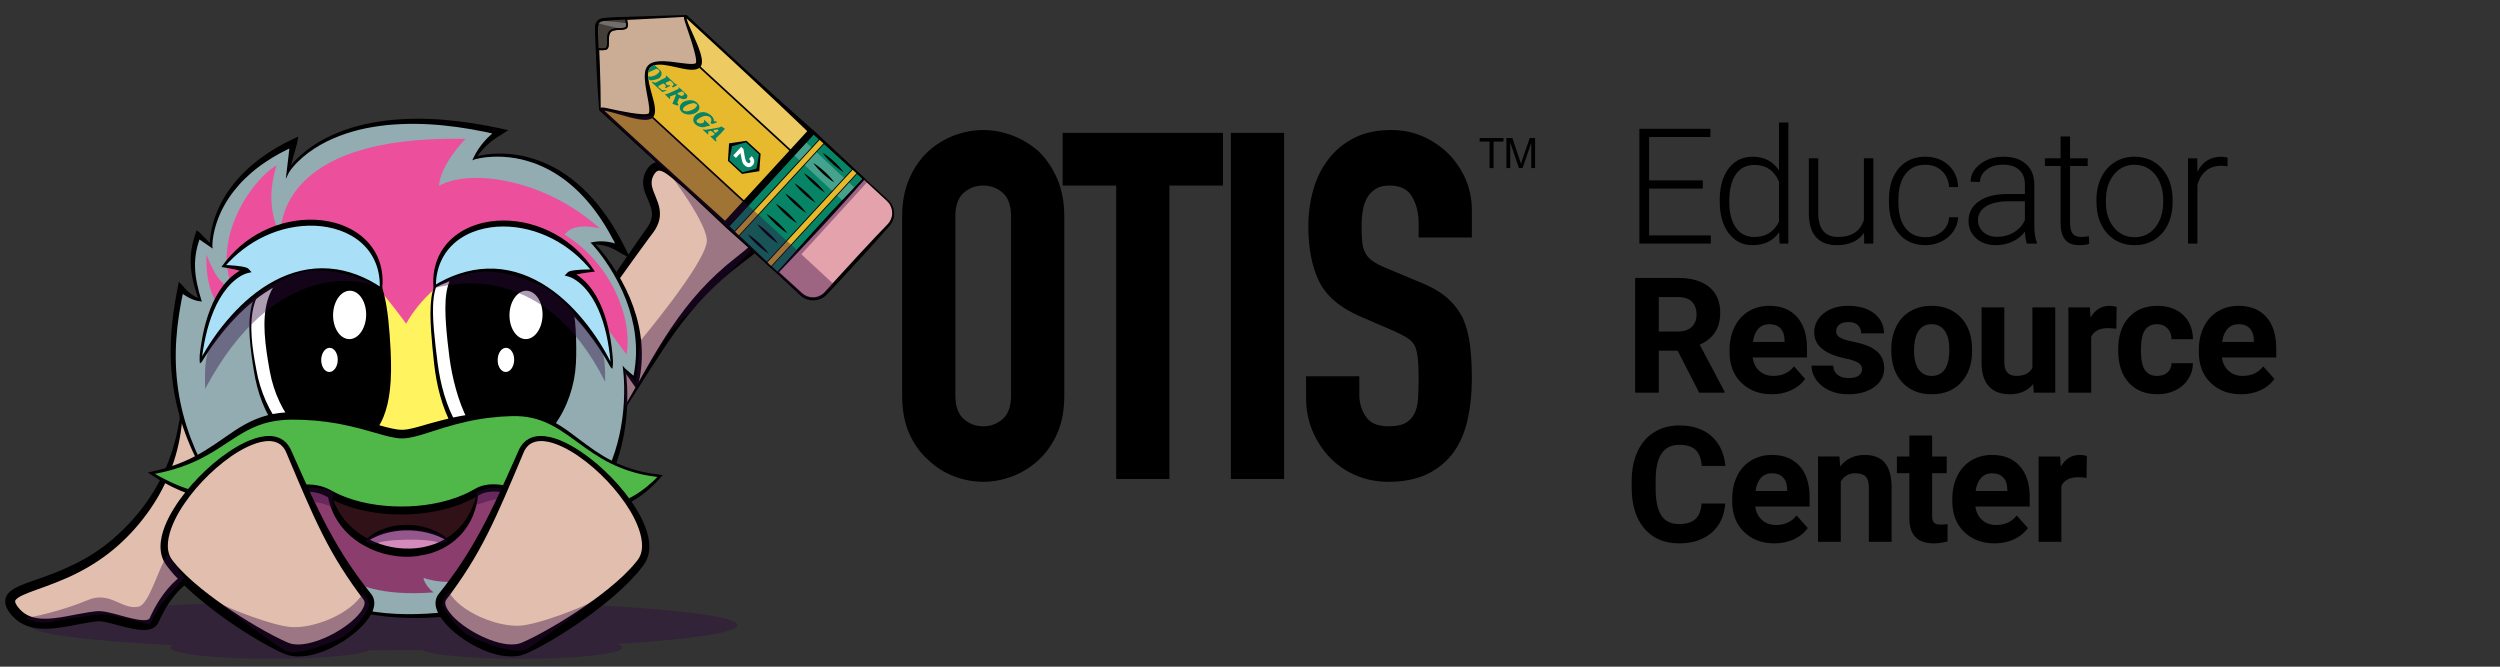 <?xml version="1.0" encoding="utf-8"?>
<!-- Generator: Adobe Illustrator 23.0.4, SVG Export Plug-In . SVG Version: 6.00 Build 0)  -->
<svg version="1.1" id="Layer_1" xmlns="http://www.w3.org/2000/svg" xmlns:xlink="http://www.w3.org/1999/xlink" x="0px" y="0px"
	 viewBox="0 0 360 96" style="enable-background:new 0 0 360 96;" xml:space="preserve">
<rect x="0" y="0" width="360" height="96" fill="#333333" stroke="none"/>
<style type="text/css">
	.st0{opacity:0.4;}
	.st1{fill:#310940;}
	.st2{fill:#E2BEAE;}
	.st3{fill:#92ACB2;}
	.st4{fill:#8B3D6E;}
	.st5{fill:#FFF360;}
	.st6{fill:#EC509C;}
	.st7{fill:#FFFFFF;}
	.st8{fill:#A9E0F7;}
	.st9{fill:#301118;}
	.st10{fill:#D48BBC;}
	.st11{fill:#50B848;}
	.st12{fill:#CBAD95;}
	.st13{fill:#443E39;}
	.st14{fill:#E4A2AC;}
	.st15{fill:#E7BA2D;}
	.st16{opacity:0.25;}
	.st17{fill:#078366;}
</style>
<g>
	<g class="st0">
		<path class="st1" d="M106.183,90.03c0-1.982-22.825-3.589-50.98-3.589s-50.98,1.607-50.98,3.589c0,1.181,8.098,2.228,20.597,2.882
			c-0.207,0.109-0.319,0.222-0.319,0.338c0,0.897,6.537,1.624,14.601,1.624c6.93,0,12.728-0.537,14.223-1.257
			c0.624,0.002,1.249,0.003,1.878,0.003c1.872,0,3.72-0.007,5.54-0.021c1.433,0.729,7.272,1.276,14.261,1.276
			c8.064,0,14.601-0.727,14.601-1.624c0-0.183-0.276-0.358-0.777-0.522C99.467,92.069,106.183,91.105,106.183,90.03z"/>
	</g>
	<g>
		<path class="st2" d="M96.057,24.48c0.86,0.374,1.649,1.011,2.586,1.046c0.104,0.004,0.203,0.004,0.298,0.002
			c2.297-0.057,2.173-1.875,3.41-3.303c0.414-0.478,0.961-0.824,1.53-1.1c4.1-1.985,10.727,0.251,10.334,5.467
			c-0.13,1.727-0.89,3.345-1.78,4.83c-2.356,3.928-6.327,5.56-9.251,8.901c-0.691,0.79-1.473,1.492-2.257,2.188
			c-0.821,0.729-1.318,1.387-1.912,2.308c-1.449,2.251-3.157,4.376-4.634,6.632c-1.361,2.078-2.671,4.189-3.929,6.331
			c-0.504,0.859-1.698,3.755-3.097,3.347c-1.564-0.456-0.98-5.004-1.636-6.203c-1.198-2.189-2.229-3.383-1.971-6.07
			c0.143-1.484,0.83-2.686,1.723-3.821c0.564-0.717,1.022-1.551,1.524-2.312c0.286-0.435,1.372-1.583,1.372-2.082
			c0.711-1.079,1.358-2.268,2.219-3.231c1.039-1.161,1.921-2.479,2.794-3.781c0.429-0.64,0.846-1.317,0.966-2.077
			c0.17-1.085-0.349-1.897-0.604-2.896C93.301,26.928,93.172,23.226,96.057,24.48z"/>
	</g>
	<g>
		<path d="M87.918,61.946c0.594-0.971,1.172-1.952,1.743-2.936c0.576-0.981,1.141-1.968,1.703-2.958
			c1.127-1.977,2.234-3.969,3.421-5.921c1.192-1.948,2.454-3.864,3.862-5.682c1.409-1.816,2.959-3.533,4.655-5.099
			c0.846-0.785,1.727-1.532,2.64-2.239c0.889-0.696,1.754-1.406,2.575-2.162c0.82-0.754,1.594-1.552,2.283-2.403
			c0.352-0.42,0.662-0.865,0.959-1.315c0.281-0.457,0.544-0.923,0.748-1.407c0.409-0.968,0.628-1.99,0.572-3.019
			c-0.047-1.03-0.345-2.054-0.75-3.064c-0.203-0.505-0.435-1.008-0.678-1.511c-0.245-0.502-0.5-1.018-0.754-1.514
			c-0.255-0.499-0.515-0.988-0.796-1.44c-0.28-0.45-0.586-0.865-0.923-1.147c-0.338-0.284-0.685-0.423-1.117-0.438
			c-0.43-0.014-0.923,0.091-1.416,0.251c-0.124,0.043-0.248,0.082-0.372,0.132l-0.185,0.071c-0.055,0.024-0.112,0.045-0.165,0.071
			c-0.216,0.099-0.417,0.215-0.6,0.352c-0.365,0.273-0.661,0.636-0.907,1.07c-0.488,0.875-0.788,1.956-1.073,3.035
			c-0.075,0.285-0.129,0.507-0.171,0.769c-0.041,0.256-0.07,0.52-0.092,0.793c-0.051,0.548-0.048,1.114-0.177,1.779
			c-0.071,0.328-0.178,0.719-0.489,1.085c-0.154,0.179-0.357,0.329-0.566,0.425c-0.209,0.095-0.418,0.146-0.61,0.169
			c-0.386,0.045-0.724,0.009-1.042-0.042c-0.159-0.027-0.314-0.058-0.464-0.095l-0.227-0.058c-0.096-0.027-0.188-0.057-0.273-0.092
			c-0.343-0.138-0.618-0.314-0.875-0.492c-0.256-0.179-0.49-0.366-0.716-0.551c-0.451-0.371-0.874-0.745-1.3-1.071
			c-0.419-0.323-0.87-0.614-1.237-0.695c-0.183-0.04-0.311-0.029-0.433,0.027c-0.123,0.054-0.262,0.178-0.389,0.354
			c-0.128,0.175-0.238,0.397-0.321,0.6c-0.077,0.209-0.119,0.422-0.129,0.641c-0.025,0.439,0.112,0.918,0.301,1.42
			c0.191,0.504,0.439,1.03,0.63,1.617c0.094,0.294,0.177,0.601,0.224,0.924c0.046,0.323,0.057,0.657,0.029,0.99
			c-0.069,0.667-0.308,1.3-0.64,1.834c-0.083,0.134-0.165,0.269-0.259,0.392c-0.092,0.128-0.183,0.252-0.265,0.359
			c-0.169,0.225-0.34,0.445-0.507,0.675c-1.343,1.823-2.669,3.677-3.993,5.527l-3.985,5.549c-0.667,0.923-1.339,1.844-2.025,2.755
			c-0.689,0.911-1.368,1.823-2.112,2.706l-0.423-0.349c0.693-0.882,1.344-1.819,1.997-2.747l1.941-2.804l3.846-5.64
			c1.284-1.881,2.551-3.769,3.876-5.635c0.164-0.233,0.338-0.466,0.507-0.699c0.09-0.12,0.164-0.227,0.236-0.332
			c0.078-0.105,0.141-0.215,0.206-0.324c0.261-0.437,0.417-0.9,0.46-1.368c0.034-0.469-0.052-0.948-0.226-1.441
			c-0.168-0.493-0.414-0.996-0.637-1.552c-0.217-0.554-0.432-1.188-0.412-1.894c0.009-0.348,0.073-0.701,0.189-1.028
			c0.126-0.326,0.268-0.619,0.472-0.907c0.203-0.284,0.478-0.579,0.874-0.767c0.195-0.093,0.414-0.151,0.628-0.168
			c0.214-0.017,0.42,0.003,0.608,0.043c0.378,0.082,0.689,0.233,0.971,0.392c0.281,0.162,0.535,0.339,0.775,0.519
			c0.48,0.361,0.914,0.739,1.346,1.086c0.425,0.342,0.869,0.676,1.251,0.825c0.047,0.019,0.09,0.032,0.131,0.043l0.187,0.044
			c0.127,0.029,0.251,0.051,0.373,0.07c0.243,0.037,0.478,0.048,0.658,0.023c0.09-0.012,0.159-0.035,0.209-0.059
			c0.049-0.025,0.078-0.049,0.109-0.087c0.062-0.07,0.133-0.242,0.173-0.468c0.082-0.455,0.091-1.034,0.136-1.618
			c0.022-0.295,0.051-0.597,0.098-0.903c0.044-0.301,0.122-0.633,0.191-0.899c0.142-0.56,0.292-1.123,0.476-1.689
			c0.186-0.566,0.403-1.138,0.714-1.699c0.31-0.558,0.736-1.104,1.283-1.518c0.271-0.207,0.565-0.378,0.865-0.518
			c0.075-0.036,0.151-0.066,0.226-0.099l0.213-0.083c0.14-0.057,0.287-0.106,0.431-0.157c0.584-0.193,1.219-0.354,1.93-0.33
			c0.353,0.012,0.724,0.081,1.071,0.219c0.348,0.136,0.662,0.337,0.928,0.563c0.535,0.456,0.897,0.981,1.219,1.493
			c0.319,0.516,0.591,1.033,0.854,1.548c0.263,0.518,0.512,1.022,0.765,1.543c0.251,0.521,0.496,1.053,0.716,1.604
			c0.443,1.097,0.781,2.294,0.825,3.545c0.055,1.251-0.233,2.507-0.724,3.625c-0.245,0.562-0.549,1.087-0.871,1.594
			c-0.335,0.496-0.683,0.982-1.068,1.43c-0.76,0.907-1.599,1.724-2.469,2.492c-0.871,0.767-1.784,1.481-2.702,2.168
			c-0.9,0.67-1.768,1.382-2.614,2.12c-3.392,2.952-6.184,6.542-8.682,10.324c-1.255,1.891-2.466,3.818-3.683,5.743
			c-0.609,0.962-1.221,1.923-1.844,2.877C89.212,60.071,88.571,61.013,87.918,61.946z"/>
	</g>
	<g>
		<path class="st2" d="M24.086,85.727c-0.447,0.709-0.821,1.465-1.261,2.17c-0.333,0.533-0.388,1.105-0.935,1.496
			c-1.054,0.754-1.658,0.504-2.849,0.246c-1.129-0.245-2.238-0.575-3.328-0.956c-1.127-0.394-2.365-0.011-3.522,0.159
			c-1.079,0.158-2.117,0.763-3.173,1.042c-1.605,0.424-3.241,0.238-4.796-0.296c-1.027-0.352-4.067-2.907-1.953-3.896
			c0.951-0.445,2.013-0.809,2.997-1.203c0.893-0.357,1.835-0.81,2.727-1.249c0.849-0.419,1.793-0.577,2.517-1.219
			c0.7-0.621,1.477-1,2.295-1.472c1.077-0.621,2.121-1.298,3.126-2.029c0.532-0.387,1.122-0.703,1.639-1.108
			c0.415-0.325,0.669-0.736,1.016-1.138c0.997-1.157,2.044-2.295,3.03-3.44c1.068-1.241,1.761-3.164,2.356-4.671
			c0.716-1.813,1.453-3.679,1.699-5.624c0.204-1.618,0.224-3.3,0.768-4.854c0.406-1.16,2.08-2.333,3.343-2.048
			c1.024,0.231,1.978,1.148,3.041,1.476c2.614,0.807,3.592,2.931,3.88,5.474c0.326,2.876-1.147,4.993-2.445,7.429
			c-1.684,3.16-2.548,6.712-4.438,9.767c-0.747,1.207-1.682,2.317-2.826,3.166C25.838,83.805,24.876,84.474,24.086,85.727z"/>
	</g>
	<g>
		<path d="M26.011,53.804c0.174,1.12,0.293,2.252,0.327,3.39c0.03,1.137-0.006,2.279-0.112,3.415
			c-0.209,2.273-0.695,4.533-1.491,6.691c-0.394,1.08-0.857,2.136-1.385,3.159c-0.53,1.023-1.134,2.008-1.792,2.956
			c-1.319,1.893-2.857,3.633-4.587,5.169c-1.737,1.538-3.686,2.834-5.746,3.885c-2.057,1.059-4.245,1.838-6.361,2.597
			c-0.525,0.194-1.046,0.389-1.526,0.609c-0.239,0.11-0.467,0.227-0.665,0.352c-0.192,0.124-0.359,0.263-0.427,0.371
			c-0.074,0.111-0.073,0.15-0.062,0.276c0.026,0.128,0.105,0.315,0.232,0.505c0.122,0.194,0.29,0.385,0.448,0.568
			c0.168,0.174,0.343,0.34,0.535,0.482c0.381,0.286,0.812,0.499,1.281,0.639c0.471,0.137,0.976,0.204,1.495,0.223
			c1.041,0.036,2.13-0.121,3.225-0.313c1.098-0.194,2.209-0.435,3.357-0.614c0.287-0.045,0.576-0.086,0.868-0.12
			c0.148-0.015,0.278-0.038,0.484-0.045c0.184-0.006,0.353,0.004,0.516,0.019c0.647,0.066,1.214,0.207,1.777,0.351
			c1.116,0.29,2.191,0.625,3.242,0.819c0.517,0.094,1.047,0.152,1.449,0.09c0.2-0.03,0.333-0.095,0.389-0.151
			c0.031-0.031,0.052-0.054,0.078-0.115c0.059-0.137,0.119-0.274,0.182-0.408c0.501-1.073,1.095-2.087,1.795-3.042
			c0.703-0.949,1.513-1.846,2.512-2.573c0.5-0.36,1.056-0.669,1.662-0.887c0.611-0.208,1.269-0.321,1.937-0.271
			c0.345,0.024,0.686,0.104,0.998,0.217c0.31,0.11,0.599,0.26,0.821,0.361c0.103,0.05,0.209,0.078,0.179,0.07
			c-0.007,0.001-0.07,0.004-0.107,0.027c-0.043,0.027-0.051,0.035-0.046,0.033c0.015-0.012,0.065-0.103,0.102-0.2
			c0.041-0.098,0.077-0.219,0.112-0.34c0.068-0.241,0.127-0.523,0.176-0.768c0.021-0.1,0.025-0.188,0.022-0.229
			c-0.009-0.045,0.005-0.001,0.031,0.013c0.022,0.011-0.018-0.02-0.107-0.035c-0.087-0.018-0.207-0.027-0.341-0.034
			c-0.135-0.007-0.283-0.01-0.452-0.026c-0.169-0.018-0.362-0.037-0.604-0.145c-0.119-0.055-0.252-0.141-0.361-0.266
			c-0.109-0.124-0.182-0.276-0.218-0.411c-0.07-0.275-0.041-0.484-0.011-0.667c0.034-0.181,0.087-0.347,0.131-0.477l0.137-0.416
			c0.088-0.281,0.193-0.543,0.29-0.814c0.098-0.27,0.198-0.538,0.303-0.802c0.831-2.123,1.719-4.209,2.619-6.293
			c0.902-2.082,1.823-4.154,2.762-6.219c0.467-1.033,0.947-2.062,1.435-3.086c0.493-1.024,0.978-2.046,1.52-3.057l0.486,0.254
			c-0.983,2.02-1.853,4.119-2.752,6.192c-0.889,2.081-1.76,4.171-2.611,6.267c-0.849,2.096-1.687,4.2-2.459,6.315
			c-0.099,0.264-0.194,0.528-0.284,0.792c-0.09,0.264-0.191,0.529-0.268,0.791l-0.123,0.393c-0.046,0.139-0.072,0.245-0.087,0.343
			c-0.015,0.094-0.006,0.176,0,0.175c0.002,0.001-0.005-0.022-0.02-0.039c-0.015-0.019-0.027-0.025-0.017-0.022
			c0.018,0.008,0.111,0.027,0.223,0.031c0.113,0.006,0.248,0.005,0.397,0.006c0.15,0.002,0.313,0.005,0.506,0.033
			c0.188,0.031,0.429,0.084,0.674,0.274c0.12,0.094,0.225,0.224,0.293,0.358c0.069,0.134,0.106,0.268,0.126,0.388
			c0.035,0.24,0.017,0.438-0.009,0.616c-0.055,0.312-0.111,0.585-0.191,0.891c-0.041,0.152-0.084,0.303-0.148,0.468
			c-0.067,0.165-0.133,0.337-0.297,0.545c-0.089,0.103-0.196,0.217-0.37,0.302c-0.164,0.084-0.37,0.119-0.518,0.107
			c-0.315-0.022-0.475-0.11-0.631-0.17c-0.295-0.131-0.512-0.239-0.737-0.315c-0.222-0.077-0.438-0.122-0.659-0.135
			c-0.464-0.029-0.944,0.057-1.402,0.218c-0.458,0.172-0.901,0.42-1.316,0.727c-0.83,0.617-1.553,1.426-2.185,2.302
			c-0.633,0.877-1.186,1.83-1.637,2.812c-0.056,0.123-0.109,0.246-0.162,0.369c-0.081,0.201-0.222,0.419-0.395,0.583
			c-0.355,0.341-0.782,0.474-1.137,0.534c-0.723,0.108-1.335,0.017-1.93-0.079c-1.18-0.21-2.274-0.546-3.353-0.815
			c-0.535-0.132-1.072-0.261-1.554-0.309c-0.119-0.011-0.233-0.017-0.332-0.014c-0.077,0-0.227,0.021-0.361,0.036
			c-0.27,0.031-0.542,0.07-0.815,0.112c-1.091,0.169-2.195,0.406-3.329,0.606c-1.133,0.196-2.301,0.371-3.528,0.33
			c-0.612-0.022-1.239-0.103-1.856-0.283c-0.616-0.183-1.217-0.478-1.741-0.873c-0.264-0.196-0.501-0.421-0.725-0.655
			c-0.107-0.121-0.21-0.244-0.313-0.368c-0.098-0.127-0.193-0.26-0.285-0.401c-0.18-0.285-0.354-0.616-0.433-1.046
			c-0.034-0.218-0.035-0.462,0.019-0.7c0.052-0.24,0.164-0.458,0.29-0.634c0.257-0.359,0.556-0.566,0.836-0.749
			c0.283-0.175,0.562-0.313,0.838-0.437c0.553-0.247,1.096-0.443,1.635-0.637c1.078-0.382,2.139-0.741,3.182-1.143
			c1.043-0.4,2.063-0.84,3.06-1.327c1.993-0.972,3.868-2.171,5.552-3.608c1.68-1.447,3.224-3.069,4.55-4.854
			c1.326-1.786,2.436-3.736,3.289-5.8c0.847-2.066,1.455-4.24,1.784-6.465C26.139,58.333,26.198,56.063,26.011,53.804z"/>
	</g>
	<g>
		<g>
			<path class="st3" d="M30.434,70.843c0.373,1.904,8.958,16.328,18.654,18.141c-0.575-1.569-0.697-2.246-0.697-2.246
				s7.261,4.142,23.395,0.447c-1.123-0.398-2.18-1.103-2.18-1.103s10.974-3.036,14.724-10.54c4.342-8.691-11.015-5.001-11.015-5.001
				L37.965,67.95L30.434,70.843z"/>
		</g>
		<g>
			<path d="M30.586,70.927c0.031,0,0.043-0.031,0.041-0.028l0.029,0.093c0.022,0.062,0.043,0.125,0.069,0.188
				c0.049,0.126,0.105,0.251,0.162,0.376c0.115,0.25,0.24,0.496,0.37,0.741c0.26,0.49,0.538,0.971,0.826,1.447
				c0.577,0.951,1.195,1.878,1.842,2.784c1.294,1.811,2.705,3.54,4.238,5.149c1.535,1.604,3.196,3.093,5.023,4.332
				c1.823,1.231,3.834,2.22,5.971,2.608l0,0l-0.42,0.496c-0.105-0.384-0.204-0.769-0.293-1.158
				c-0.045-0.194-0.087-0.389-0.125-0.585c-0.038-0.198-0.073-0.389-0.099-0.6l0-0.001l-0.064-0.342l0.32,0.161
				c0.854,0.429,1.808,0.729,2.752,0.977c0.951,0.244,1.918,0.43,2.892,0.564c1.949,0.271,3.922,0.346,5.89,0.301
				c1.969-0.048,3.933-0.234,5.884-0.51c1.951-0.278,3.886-0.659,5.804-1.116l0,0l-0.043,0.751c-0.393-0.18-0.763-0.386-1.118-0.609
				c-0.356-0.224-0.695-0.459-1.027-0.718l0,0l-0.299-0.199l0.349-0.112c1.365-0.437,2.711-0.979,4.014-1.589
				c1.304-0.612,2.576-1.291,3.785-2.066c1.207-0.776,2.357-1.639,3.404-2.609c1.044-0.972,1.98-2.059,2.721-3.266
				c0.364-0.605,0.699-1.235,0.938-1.887c0.243-0.647,0.4-1.331,0.328-1.971c-0.037-0.318-0.137-0.619-0.3-0.884
				c-0.164-0.264-0.397-0.487-0.665-0.672c-0.54-0.37-1.215-0.575-1.898-0.703c-1.38-0.245-2.825-0.209-4.25-0.089
				c-1.425,0.13-2.857,0.356-4.249,0.669l-0.051,0.011l-0.047-0.004L55.62,69.517l-17.667-1.394l0,0l0.075-0.011
				C35.552,69.064,33.079,69.996,30.586,70.927z M30.283,70.759c2.527-0.997,5.075-1.994,7.62-2.971l0.036-0.014l0.039,0.003l0,0
				l17.682,1.197l17.678,1.25l-0.097,0.008c1.438-0.327,2.877-0.556,4.34-0.693c1.46-0.126,2.943-0.171,4.426,0.087
				c0.736,0.138,1.486,0.353,2.151,0.802c0.329,0.225,0.633,0.512,0.853,0.864c0.22,0.352,0.352,0.756,0.399,1.157
				c0.089,0.809-0.1,1.579-0.362,2.283c-0.265,0.709-0.619,1.364-1.006,1.998c-0.786,1.262-1.768,2.386-2.852,3.383
				c-1.083,1.001-2.279,1.866-3.526,2.633c-1.249,0.766-2.549,1.442-3.889,2.024c-1.343,0.577-2.706,1.093-4.122,1.479l0.05-0.311
				l0,0c0.352,0.185,0.723,0.355,1.093,0.504c0.371,0.15,0.747,0.278,1.122,0.374l1.367,0.351l-1.411,0.4l0,0
				c-1.946,0.426-3.91,0.776-5.889,1.02c-1.978,0.243-3.97,0.395-5.964,0.407c-1.994,0.009-3.992-0.103-5.966-0.415
				c-0.987-0.154-1.965-0.361-2.929-0.627c-0.964-0.274-1.909-0.585-2.82-1.064l0.256-0.181l0,0c0.052,0.174,0.12,0.361,0.188,0.541
				c0.069,0.181,0.141,0.361,0.216,0.541c0.15,0.359,0.309,0.714,0.474,1.067l0.275,0.589l-0.695-0.093l0,0
				c-2.273-0.449-4.346-1.517-6.201-2.809c-1.858-1.302-3.523-2.843-5.054-4.491c-1.528-1.653-2.926-3.42-4.205-5.267
				c-0.638-0.924-1.248-1.868-1.817-2.838c-0.284-0.485-0.559-0.976-0.815-1.478c-0.128-0.251-0.252-0.505-0.367-0.765
				c-0.057-0.13-0.114-0.261-0.164-0.397c-0.026-0.067-0.049-0.137-0.073-0.207l-0.032-0.108
				C30.272,70.927,30.268,70.827,30.283,70.759z"/>
		</g>
	</g>
	<g>
		<path class="st4" d="M38.009,65.827c-2.892,4.784,2.301,14.048,8.289,16.261c-0.432-1.441,0.355-3.269,0.355-3.269
			s0.743,7.63,15.8,6.485c-0.922-0.586-1.746-2.18-1.35-2.05c5.874,1.916,12.391-1.862,11.712-2.308
			c-1.744-1.147,2.141-0.613,6.065-5.259c-5.172-2.05-3.902-9.983-3.902-9.983l-7.553-0.779l-23.086-0.134L38.009,65.827z"/>
	</g>
	<g>
		<g>
			<path class="st3" d="M30.536,69.804c-7.044-11.469-5.994-21.075-4.509-28.301c0,0,1.266,1.407,2.778,1.699
				c-0.847-2.615-1.694-5.654-0.281-9.359l1.877,1.577c0,0-0.446-9.229,11.879-14.877l-0.827,4.195c0,0,6.412-11.257,30.535-5.77
				c-2.535,1.554-3.633,3.793-3.633,3.793s12.952-4.113,21.238,13.231c-2.262-1.327-4.194-0.952-4.194-0.952
				s8.741,8.94,6.116,19.941l-1.613-1.786c0,0,1.596,10.353-4.098,18.268c0,0-5.51-5.454-13.944-5.394s-29.727-1.319-31.026-1.078
				S30.536,69.804,30.536,69.804z"/>
		</g>
		<g>
			<path d="M30.488,69.975c-0.377-0.529-0.771-1.154-1.049-1.666c-0.312-0.532-0.595-1.08-0.885-1.624
				c-0.561-1.099-1.073-2.223-1.531-3.371c-0.919-2.294-1.591-4.691-1.994-7.136c-0.402-2.445-0.53-4.936-0.404-7.412
				c0.119-2.477,0.485-4.934,0.961-7.354l0.167-0.849l0.609,0.638l0,0c0.143,0.186,0.329,0.39,0.512,0.572
				c0.186,0.184,0.384,0.358,0.59,0.52c0.414,0.321,0.873,0.586,1.374,0.736l-0.202,0.228l0,0c-0.532-1.505-1.011-3.066-1.142-4.702
				c-0.068-0.815-0.05-1.642,0.06-2.459c0.109-0.817,0.31-1.622,0.58-2.401l0.188-0.543l0.467,0.373l0,0l1.723,1.759l-0.291,0.144
				l0,0c-0.016-0.442,0.015-0.86,0.064-1.284c0.048-0.423,0.123-0.842,0.214-1.256c0.183-0.83,0.441-1.643,0.769-2.428
				c0.326-0.785,0.717-1.544,1.163-2.27c0.449-0.723,0.954-1.411,1.5-2.065c0.541-0.659,1.147-1.259,1.767-1.843
				c0.32-0.28,0.632-0.571,0.969-0.832l0.498-0.4l0.514-0.378c1.376-1.002,2.853-1.859,4.386-2.591l0.889-0.424l-0.177,0.986l0,0
				l-1.152,4.131L41.3,24.651l0,0c0.375-0.613,0.826-1.132,1.308-1.635c0.484-0.497,1.007-0.953,1.553-1.379
				c1.099-0.842,2.294-1.557,3.552-2.132c1.256-0.579,2.565-1.038,3.901-1.391c1.337-0.347,2.699-0.589,4.068-0.762
				c2.742-0.31,5.513-0.325,8.257-0.096c2.745,0.227,5.468,0.667,8.156,1.247l1.097,0.237l-0.953,0.636l-0.001,0
				c-0.368,0.206-0.734,0.422-1.077,0.674c-0.349,0.245-0.678,0.52-0.994,0.811c-0.317,0.29-0.614,0.605-0.893,0.935
				c-0.277,0.329-0.542,0.683-0.759,1.043l-0.212-0.247l0.001,0c1.124-0.326,2.265-0.45,3.416-0.475
				c1.149-0.02,2.301,0.089,3.431,0.315c2.261,0.452,4.416,1.404,6.316,2.713c1.903,1.309,3.561,2.953,4.972,4.769
				c1.418,1.815,2.603,3.799,3.618,5.856l0.694,1.407l-1.415-0.745l0,0c-0.283-0.19-0.575-0.376-0.884-0.527
				c-0.306-0.162-0.629-0.285-0.959-0.398c-0.331-0.108-0.672-0.188-1.019-0.241c-0.343-0.052-0.707-0.077-1.04-0.053l0.093-0.297
				l0,0c1.265,1.328,2.344,2.797,3.304,4.348c0.954,1.554,1.763,3.203,2.375,4.931c0.611,1.727,1.02,3.536,1.164,5.377
				c0.148,1.84,0.013,3.708-0.39,5.519l0,0l-0.325,0.914l-0.493-0.705l-1.39-1.987l0,0l0.306-0.146
				c0.231,1.601,0.287,3.205,0.246,4.813c-0.05,1.606-0.211,3.212-0.515,4.797c-0.303,1.584-0.739,3.148-1.343,4.653
				c-0.592,1.51-1.373,2.95-2.296,4.294l0,0l-0.295,0.425l-0.385-0.369c-0.401-0.385-0.869-0.767-1.334-1.118
				c-0.47-0.354-0.955-0.689-1.454-1.002c-0.999-0.626-2.046-1.179-3.134-1.634c-1.085-0.462-2.213-0.821-3.36-1.091
				c-1.149-0.26-2.321-0.42-3.499-0.472c-0.295-0.011-0.588-0.013-0.885-0.018l-0.906-0.004l-1.808-0.029
				c-1.205-0.027-2.408-0.067-3.611-0.11c-2.405-0.088-4.809-0.199-7.211-0.316c-4.805-0.231-9.608-0.51-14.409-0.72
				c-0.6-0.025-1.2-0.046-1.798-0.061c-0.298-0.006-0.599-0.012-0.89-0.006c-0.153,0.006-0.273,0.002-0.398,0.038
				c-0.128,0.033-0.268,0.082-0.405,0.131c-1.105,0.421-2.198,0.935-3.286,1.438c-1.087,0.509-2.17,1.03-3.25,1.556L32.23,69.16
				l-0.808,0.4l-0.403,0.201l-0.202,0.101l-0.101,0.05l-0.05,0.025l-0.028,0.014C30.595,69.974,30.534,69.982,30.488,69.975z
				 M30.584,69.634c-0.029-0.016-0.073-0.016-0.1-0.002l0.022-0.011l0.05-0.026l0.1-0.051l0.201-0.103l0.402-0.205l0.805-0.408
				l1.612-0.81c1.077-0.537,2.156-1.069,3.242-1.59c1.09-0.516,2.17-1.038,3.308-1.484c0.145-0.054,0.288-0.107,0.451-0.15
				c0.165-0.049,0.35-0.049,0.496-0.056c0.31-0.01,0.61-0.006,0.913-0.003c0.604,0.009,1.206,0.025,1.808,0.044
				c4.811,0.165,9.614,0.399,14.419,0.584c2.402,0.094,4.804,0.182,7.206,0.248c1.201,0.032,2.401,0.061,3.601,0.076l1.799,0.012
				l0.898-0.005c0.304,0.003,0.612,0.002,0.918,0.01c1.225,0.043,2.447,0.198,3.645,0.457c1.196,0.269,2.372,0.632,3.504,1.102
				c1.135,0.462,2.227,1.026,3.272,1.667c0.522,0.321,1.03,0.665,1.524,1.03c0.497,0.369,0.967,0.743,1.438,1.186l-0.679,0.057l0,0
				c0.917-1.259,1.708-2.619,2.321-4.062c0.625-1.438,1.094-2.948,1.434-4.487c0.342-1.54,0.545-3.112,0.639-4.692
				c0.086-1.577,0.074-3.175-0.106-4.738l-0.066-0.569l0.372,0.424l0,0l1.836,1.585l-0.818,0.209l0,0
				c0.429-1.706,0.608-3.479,0.515-5.246c-0.089-1.767-0.434-3.524-0.981-5.219c-0.548-1.696-1.294-3.331-2.188-4.883
				c-0.898-1.546-1.932-3.035-3.124-4.359l0,0l-0.252-0.218l0.345-0.079c0.389-0.089,0.759-0.116,1.143-0.12
				c0.381,0,0.764,0.028,1.142,0.091c0.377,0.067,0.756,0.149,1.122,0.275c0.37,0.116,0.726,0.271,1.079,0.438l0,0l-0.72,0.662
				c-0.94-2.03-2.046-3.987-3.376-5.779c-1.324-1.794-2.885-3.418-4.688-4.725c-1.8-1.306-3.851-2.275-6.028-2.767
				c-1.087-0.245-2.202-0.379-3.319-0.387c-1.112-0.005-2.248,0.094-3.311,0.375l-0.001,0l-0.395,0.153l0.182-0.399
				c0.194-0.424,0.421-0.809,0.673-1.189c0.252-0.377,0.525-0.742,0.825-1.087c0.299-0.345,0.616-0.677,0.96-0.983
				c0.338-0.313,0.707-0.592,1.084-0.863l0.001,0l0.144,0.873c-2.643-0.621-5.319-1.103-8.017-1.376
				c-2.697-0.276-5.418-0.309-8.113-0.055c-1.345,0.145-2.683,0.357-3.997,0.673c-1.312,0.322-2.599,0.747-3.836,1.289
				c-1.238,0.539-2.415,1.215-3.5,2.015c-0.539,0.404-1.056,0.838-1.534,1.312c-0.472,0.472-0.93,0.987-1.278,1.535l0,0
				l-0.452,0.935l0.124-1.057l0.501-4.259l0,0l0.711,0.561c-1.507,0.66-2.961,1.44-4.32,2.363l-0.508,0.348l-0.492,0.369
				c-0.333,0.241-0.641,0.511-0.96,0.77c-0.615,0.542-1.218,1.101-1.76,1.718c-0.546,0.612-1.054,1.258-1.51,1.941
				c-0.453,0.685-0.854,1.404-1.194,2.152c-0.342,0.747-0.617,1.525-0.821,2.322c-0.202,0.792-0.344,1.622-0.349,2.423l0,0
				l0.056,0.382l-0.346-0.238l-2.03-1.394l0,0l0.655-0.17c-0.288,0.716-0.513,1.457-0.654,2.216
				c-0.141,0.759-0.197,1.535-0.172,2.313c0.046,1.56,0.431,3.104,0.887,4.627l0,0l0.11,0.267l-0.312-0.039
				c-0.581-0.072-1.136-0.281-1.647-0.555c-0.255-0.139-0.502-0.292-0.739-0.46c-0.24-0.171-0.46-0.34-0.693-0.557l0,0l0.776-0.211
				c-0.516,2.386-0.918,4.791-1.08,7.217c-0.169,2.424-0.088,4.865,0.261,7.271c0.35,2.406,0.966,4.775,1.831,7.055
				c0.431,1.14,0.916,2.261,1.451,3.358c0.277,0.544,0.547,1.092,0.846,1.625c0.145,0.266,0.299,0.547,0.427,0.772
				C30.337,69.13,30.457,69.375,30.584,69.634z"/>
		</g>
	</g>
	<g>
		
			<ellipse transform="matrix(0.021 -1 1 0.021 4.323 109.674)" class="st5" cx="58.148" cy="52.63" rx="14.682" ry="7.562"/>
	</g>
	<g>
		<path class="st6" d="M48.571,36.186c-14.206-3.316-16.822,8.036-16.822,8.036s-2.224-1.871-2.016-7.578
			c1.552,4.176,2.889,4.621,3.842,4.886c0.369,0.102,0,0-0.152-0.351c-2.646-6.108,1.909-14.527,6.4-17.388
			c-1.326,4.442-0.713,7.113,0.471,10.241c0.235-0.932-0.718-14.607,26.741-14.037c0,0-3.599,3.63-3.821,6.765
			c4.574-2.573,15.366-0.923,23.166,6.143c0,0-3.768-1.053-5.068,0.888c6.505,3.982,9.832,11.798,8.914,17.241
			c-2.32-2.879-10.065-14.868-13.307-11.8c-4.524-5.112-14.59,0.45-18.432,7.372C58.487,46.604,51.426,36.852,48.571,36.186z"/>
	</g>
	<g>
		<g>
			<path class="st7" d="M53.924,50.82c0.214,7.461-0.741,13.792-6.708,14.612c-4.638,0.638-9.198-5.068-10.403-11.689
				c-1.345-7.395-1.817-13.781,6.598-15.983S53.639,40.868,53.924,50.82z"/>
		</g>
		<g>
			<path d="M54.205,50.812c0.055,1.571,0.064,3.147-0.036,4.726c-0.105,1.576-0.311,3.162-0.786,4.701
				c-0.241,0.767-0.549,1.522-0.97,2.225c-0.418,0.703-0.948,1.355-1.594,1.882c-0.643,0.531-1.395,0.926-2.181,1.182
				c-0.394,0.127-0.796,0.223-1.201,0.288c-0.407,0.069-0.838,0.097-1.258,0.074c-0.845-0.039-1.666-0.28-2.412-0.637
				c-0.749-0.355-1.427-0.829-2.035-1.367c-1.215-1.08-2.188-2.384-2.953-3.783c-0.767-1.399-1.347-2.89-1.75-4.421
				c-0.2-0.765-0.354-1.547-0.478-2.321c-0.127-0.774-0.245-1.55-0.345-2.33c-0.202-1.557-0.346-3.13-0.279-4.711
				c0.067-1.572,0.383-3.181,1.191-4.576c0.405-0.692,0.926-1.317,1.527-1.845c0.6-0.533,1.284-0.959,1.997-1.31
				c0.713-0.353,1.463-0.62,2.223-0.834c0.761-0.212,1.532-0.381,2.316-0.489c0.783-0.101,1.578-0.152,2.37-0.078
				c0.789,0.076,1.579,0.275,2.29,0.649c0.712,0.372,1.325,0.922,1.803,1.562c0.481,0.641,0.844,1.358,1.13,2.098
				c0.567,1.486,0.856,3.052,1.061,4.612C54.038,47.672,54.138,49.243,54.205,50.812z M53.643,50.828
				c-0.027-1.561-0.087-3.121-0.245-4.669c-0.163-1.545-0.409-3.091-0.926-4.549c-0.262-0.725-0.59-1.43-1.045-2.048
				c-0.45-0.619-1.024-1.148-1.697-1.512c-0.67-0.37-1.429-0.567-2.196-0.634c-0.768-0.07-1.547-0.022-2.313,0.099
				c-1.53,0.253-3.04,0.7-4.42,1.385c-0.688,0.347-1.334,0.771-1.912,1.272c-0.577,0.502-1.074,1.093-1.464,1.751
				c-0.789,1.317-1.129,2.868-1.209,4.412c-0.046,0.775-0.022,1.554,0.036,2.33c0.06,0.776,0.144,1.552,0.266,2.323
				c0.12,0.771,0.258,1.54,0.406,2.308c0.141,0.769,0.314,1.521,0.545,2.262c0.455,1.48,1.081,2.905,1.876,4.221
				c0.8,1.309,1.752,2.533,2.91,3.503c0.58,0.48,1.204,0.902,1.872,1.216c0.668,0.313,1.381,0.51,2.101,0.556
				c0.362,0.023,0.717,0.005,1.083-0.054c0.368-0.056,0.732-0.134,1.085-0.242c0.705-0.217,1.369-0.551,1.943-1.009
				c1.162-0.911,1.915-2.279,2.383-3.721c0.471-1.452,0.696-2.991,0.821-4.535C53.662,53.947,53.676,52.387,53.643,50.828z"/>
		</g>
	</g>
	<g>
		<path d="M56.102,50.488c0.377,7.503-0.826,13.177-6.805,13.911c-4.414,0.542-9.102-4.367-10.306-10.988
			c-1.345-7.395-1.817-13.781,6.598-15.983C54.003,35.226,55.557,39.644,56.102,50.488z"/>
		<path d="M48.613,64.588c-4.328,0-8.613-4.81-9.767-11.15c-1.368-7.519-1.808-13.924,6.706-16.153
			c3.3-0.863,5.576-0.724,7.165,0.44c2.501,1.832,3.206,6.239,3.534,12.755l0,0c0.215,4.277-0.112,7.313-1.03,9.557
			c-1.096,2.68-3.027,4.155-5.904,4.508C49.081,64.574,48.847,64.588,48.613,64.588z M49.253,37.025
			c-1.037,0-2.237,0.183-3.627,0.546c-8.268,2.164-7.831,8.442-6.49,15.814c1.189,6.533,5.74,11.405,10.143,10.867
			c5.063-0.621,7.122-4.864,6.675-13.757l0,0c-0.323-6.43-1.007-10.769-3.413-12.531C51.685,37.337,50.608,37.025,49.253,37.025z"/>
	</g>
	<g>
		<g>
			<path class="st7" d="M62.764,52.309c0.884,7.46,4.315,14.156,10.314,13.588c4.663-0.441,7.606-6.866,7.456-13.76
				c-0.156-7.188-1.385-13.831-10.085-14.049C61.75,37.871,61.41,40.893,62.764,52.309z"/>
		</g>
		<g>
			<path d="M63.019,52.278c0.201,1.554,0.511,3.093,0.96,4.588c0.45,1.492,1.036,2.947,1.825,4.273
				c0.787,1.321,1.79,2.526,3.052,3.342c1.256,0.82,2.772,1.165,4.256,0.995c0.725-0.078,1.425-0.327,2.057-0.704
				c0.633-0.376,1.194-0.881,1.691-1.446c0.99-1.141,1.7-2.533,2.214-3.984c0.513-1.456,0.829-2.985,0.988-4.53
				c0.082-0.772,0.124-1.55,0.126-2.327c-0.003-0.779-0.023-1.569-0.06-2.35c-0.08-1.564-0.238-3.125-0.598-4.637
				c-0.361-1.505-0.944-2.973-1.904-4.175c-0.477-0.6-1.049-1.123-1.689-1.547c-0.639-0.427-1.35-0.745-2.087-0.978
				c-0.738-0.234-1.507-0.375-2.282-0.458c-0.774-0.08-1.561-0.093-2.347-0.09c-0.784,0.007-1.568,0.048-2.339,0.162
				c-0.768,0.115-1.532,0.31-2.206,0.675c-0.676,0.359-1.237,0.91-1.591,1.588c-0.36,0.676-0.535,1.443-0.632,2.212
				c-0.186,1.548-0.09,3.127,0.037,4.693C62.625,49.147,62.819,50.713,63.019,52.278z M62.508,52.339
				c-0.169-1.572-0.33-3.146-0.434-4.728c-0.095-1.581-0.159-3.176,0.053-4.768c0.111-0.792,0.311-1.587,0.695-2.31
				c0.377-0.726,0.993-1.329,1.714-1.708c0.72-0.387,1.512-0.585,2.299-0.717c0.79-0.127,1.587-0.177,2.382-0.194
				c0.793-0.013,1.589-0.009,2.387,0.063c0.796,0.076,1.59,0.211,2.361,0.446c0.771,0.231,1.517,0.562,2.203,0.997
				c0.685,0.435,1.304,0.979,1.823,1.605c1.045,1.256,1.684,2.787,2.087,4.335c0.404,1.556,0.594,3.149,0.705,4.736
				c0.053,0.796,0.089,1.584,0.107,2.385c0.013,0.802-0.016,1.604-0.086,2.404c-0.148,1.598-0.461,3.187-0.984,4.717
				c-0.526,1.525-1.256,3.008-2.329,4.27c-0.536,0.628-1.167,1.192-1.894,1.621c-0.724,0.43-1.547,0.721-2.395,0.809
				c-0.83,0.088-1.677,0.046-2.493-0.154c-0.816-0.197-1.589-0.553-2.281-1.012c-1.387-0.929-2.431-2.243-3.227-3.643
				c-0.8-1.407-1.372-2.918-1.804-4.456C62.967,55.495,62.682,53.921,62.508,52.339z"/>
		</g>
	</g>
	<g>
		<g>
			<path d="M64.992,51.392c1.034,7.441,4.689,15.482,10.258,13.179c3.29-1.361,7.311-6.329,7.523-13.055
				c0.299-9.49-1.385-13.831-10.085-14.049S63.458,40.345,64.992,51.392z"/>
		</g>
		<g>
			<path d="M65.271,51.353c0.226,1.536,0.552,3.057,0.991,4.542c0.441,1.484,0.991,2.937,1.71,4.294
				c0.36,0.677,0.765,1.329,1.227,1.928c0.462,0.599,0.988,1.145,1.585,1.576c0.595,0.43,1.268,0.737,1.972,0.837
				c0.703,0.106,1.427-0.001,2.107-0.253c0.683-0.253,1.325-0.648,1.923-1.098c0.602-0.449,1.153-0.973,1.663-1.534
				c0.512-0.561,0.981-1.165,1.403-1.801c0.42-0.638,0.792-1.309,1.125-1.999c0.663-1.383,1.132-2.865,1.389-4.388
				c0.133-0.762,0.201-1.53,0.228-2.31c0.03-0.78,0.049-1.56,0.045-2.34c0-0.78-0.038-1.559-0.106-2.334
				c-0.071-0.774-0.168-1.548-0.344-2.303c-0.172-0.755-0.404-1.497-0.733-2.191c-0.331-0.693-0.758-1.339-1.293-1.881
				c-0.533-0.544-1.162-0.991-1.85-1.324c-0.688-0.335-1.424-0.572-2.175-0.746c-1.508-0.339-3.071-0.434-4.628-0.436
				c-0.778,0.004-1.558,0.036-2.325,0.151c-0.764,0.115-1.526,0.297-2.21,0.643c-0.684,0.341-1.27,0.862-1.655,1.516
				c-0.39,0.653-0.59,1.407-0.699,2.167c-0.108,0.762-0.127,1.539-0.11,2.315c0.018,0.776,0.076,1.552,0.151,2.328
				C64.816,48.261,65.037,49.808,65.271,51.353z M64.714,51.43c-0.194-1.555-0.376-3.114-0.489-4.683
				c-0.055-0.784-0.093-1.571-0.091-2.361c0.003-0.789,0.041-1.582,0.173-2.367c0.133-0.782,0.361-1.566,0.783-2.258
				c0.42-0.693,1.059-1.242,1.781-1.588c0.724-0.346,1.501-0.543,2.281-0.66c0.782-0.114,1.569-0.166,2.355-0.187
				c1.568-0.031,3.156,0.017,4.709,0.355c0.775,0.166,1.54,0.411,2.258,0.769c0.717,0.354,1.385,0.825,1.939,1.408
				c0.556,0.582,0.993,1.267,1.325,1.991c0.332,0.725,0.562,1.489,0.729,2.261c0.335,1.547,0.44,3.123,0.489,4.692
				c0.025,0.785,0.027,1.571,0.017,2.355c-0.011,0.785-0.048,1.581-0.147,2.367c-0.195,1.575-0.609,3.127-1.234,4.598
				c-0.622,1.472-1.477,2.849-2.528,4.071c-1.068,1.198-2.34,2.278-3.919,2.862c-0.787,0.282-1.664,0.398-2.51,0.256
				c-0.848-0.134-1.633-0.516-2.295-1.011c-0.664-0.499-1.225-1.102-1.71-1.747c-0.485-0.646-0.9-1.335-1.265-2.045
				c-0.729-1.421-1.272-2.918-1.702-4.439C65.234,54.546,64.923,52.995,64.714,51.43z"/>
		</g>
	</g>
	<g>
		<g>
			<path class="st8" d="M28.831,52.165c2.893-5.186,12.608-18.753,26.027-10.603c0.78-10.673-14.803-13.186-22.671-3.238
				c3.007,0.285,3.322,0.647,3.322,0.647S29.974,40.191,28.831,52.165z"/>
		</g>
		<g>
			<g>
				<path d="M28.882,52.003c-0.002-0.044-0.017-0.087-0.036-0.113c-0.019-0.027-0.034-0.037-0.032-0.05
					c-0.004-0.003,0.029-0.058,0.046-0.09l0.06-0.11l0.243-0.439c0.163-0.292,0.336-0.578,0.509-0.864
					c0.35-0.57,0.714-1.131,1.095-1.681c0.758-1.104,1.593-2.155,2.489-3.155c1.788-1.997,3.861-3.788,6.263-5.068
					c1.2-0.635,2.479-1.138,3.81-1.449c1.331-0.306,2.711-0.425,4.073-0.318c1.364,0.094,2.702,0.414,3.97,0.888
					c1.269,0.476,2.462,1.12,3.576,1.863l0,0l-0.258,0.133c0.035-1.241-0.12-2.486-0.576-3.617
					c-0.225-0.565-0.507-1.104-0.853-1.599c-0.346-0.495-0.754-0.944-1.203-1.347c-0.9-0.805-1.979-1.401-3.123-1.806
					c-1.147-0.4-2.359-0.625-3.581-0.673c-2.446-0.102-4.914,0.43-7.148,1.463c-2.239,1.031-4.246,2.57-5.884,4.46l-0.117-0.275
					c0.57,0.021,1.141,0.05,1.716,0.105c0.287,0.028,0.575,0.061,0.867,0.111c0.146,0.024,0.293,0.055,0.443,0.092
					c0.076,0.021,0.152,0.041,0.233,0.07c0.04,0.013,0.083,0.032,0.127,0.051c0.025,0.012,0.046,0.021,0.074,0.038
					c0.035,0.025,0.038,0.011,0.129,0.099l0.002,0.002l0.425,0.469l-0.629,0.148c-0.1,0.024-0.258,0.079-0.388,0.135
					c-0.136,0.057-0.271,0.125-0.404,0.195c-0.266,0.144-0.521,0.315-0.765,0.501c-0.492,0.37-0.932,0.817-1.332,1.296
					c-0.797,0.966-1.426,2.082-1.919,3.255c-0.496,1.173-0.872,2.402-1.154,3.653c-0.142,0.626-0.263,1.257-0.367,1.891L29.12,51.2
					c-0.019,0.13-0.05,0.245-0.097,0.373C28.976,51.701,28.923,51.847,28.882,52.003z M28.781,52.328
					c-0.006-0.166-0.024-0.341-0.035-0.535c-0.012-0.193-0.008-0.399,0.008-0.591l0.013-0.143l0.015-0.122l0.03-0.242l0.061-0.484
					c0.088-0.645,0.194-1.287,0.321-1.927c0.253-1.279,0.603-2.544,1.081-3.767c0.476-1.223,1.097-2.404,1.919-3.458
					c0.414-0.523,0.874-1.018,1.405-1.441c0.264-0.213,0.543-0.411,0.841-0.583c0.15-0.085,0.302-0.167,0.463-0.239
					c0.166-0.074,0.311-0.136,0.524-0.193l-0.203,0.617l0.001,0.002c0.065,0.063,0.037,0.031,0.043,0.037
					c-0.002-0.003-0.013-0.009-0.019-0.014c-0.02-0.011-0.04-0.024-0.066-0.037c-0.05-0.026-0.109-0.05-0.167-0.074
					c-0.121-0.046-0.248-0.089-0.379-0.128c-0.261-0.079-0.532-0.145-0.805-0.205c-0.547-0.121-1.103-0.218-1.662-0.308
					l-0.284-0.045l0.166-0.23c1.494-2.065,3.497-3.802,5.817-4.946c2.312-1.15,4.919-1.751,7.522-1.628
					c1.298,0.062,2.598,0.299,3.824,0.76c1.225,0.455,2.386,1.128,3.34,2.041c0.962,0.9,1.695,2.047,2.106,3.289
					c0.411,1.244,0.516,2.566,0.367,3.839l-0.031,0.265l-0.227-0.132l0,0c-2.312-1.261-4.83-2.151-7.418-2.281
					c-2.582-0.147-5.173,0.488-7.469,1.703c-1.152,0.6-2.243,1.327-3.265,2.142c-1.024,0.814-1.989,1.708-2.891,2.665
					c-0.905,0.955-1.739,1.977-2.538,3.026c-0.398,0.526-0.779,1.065-1.148,1.613c-0.184,0.274-0.364,0.551-0.542,0.829
					l-0.264,0.419l-0.143,0.232c-0.039,0.059-0.094,0.122-0.155,0.167C28.879,52.27,28.823,52.3,28.781,52.328z"/>
			</g>
		</g>
	</g>
	<g>
		<g>
			<path class="st8" d="M88.151,52.94c-2.675-5.302-11.82-19.259-25.565-11.673c-0.336-10.696,15.337-12.56,22.786-2.295
				c-3.016,0.16-3.346,0.509-3.346,0.509S87.506,40.929,88.151,52.94z"/>
		</g>
		<g>
			<g>
				<path d="M88.194,53.105c-0.041-0.03-0.096-0.062-0.154-0.11c-0.058-0.048-0.111-0.113-0.148-0.174l-0.134-0.238l-0.246-0.43
					c-0.166-0.285-0.335-0.569-0.507-0.851c-0.345-0.563-0.704-1.117-1.08-1.659c-0.755-1.082-1.546-2.137-2.41-3.129
					c-0.861-0.993-1.788-1.927-2.778-2.782c-0.987-0.858-2.047-1.628-3.173-2.276c-2.243-1.309-4.805-2.05-7.391-2.011
					c-2.591,0.022-5.144,0.807-7.506,1.971l0,0l-0.232,0.123l-0.02-0.266c-0.096-1.278,0.064-2.595,0.526-3.821
					c0.462-1.224,1.241-2.34,2.24-3.199c0.99-0.873,2.179-1.497,3.421-1.901c1.244-0.41,2.552-0.592,3.852-0.6
					c2.605-0.015,5.185,0.694,7.448,1.939c2.271,1.239,4.199,3.057,5.607,5.183l0.157,0.236l-0.285,0.033
					c-0.562,0.066-1.122,0.141-1.674,0.238c-0.275,0.049-0.549,0.104-0.813,0.172c-0.132,0.033-0.261,0.071-0.384,0.112
					c-0.059,0.022-0.119,0.043-0.17,0.067c-0.027,0.011-0.048,0.024-0.068,0.034c-0.006,0.005-0.018,0.011-0.02,0.013
					c0.006-0.006-0.024,0.026,0.044-0.035l0.002-0.002l-0.178-0.625c0.21,0.066,0.353,0.134,0.515,0.215
					c0.157,0.079,0.306,0.167,0.453,0.258c0.291,0.185,0.562,0.394,0.816,0.618c0.513,0.445,0.953,0.958,1.344,1.498
					c0.778,1.086,1.349,2.293,1.774,3.534c0.428,1.242,0.724,2.521,0.924,3.809c0.101,0.644,0.18,1.291,0.241,1.938l0.041,0.486
					l0.02,0.243l0.01,0.123l0.007,0.143c0.008,0.192,0.004,0.398-0.016,0.591C88.232,52.765,88.207,52.94,88.194,53.105z
					 M88.107,52.776c-0.035-0.157-0.081-0.306-0.123-0.435c-0.042-0.13-0.068-0.246-0.082-0.377L87.8,51.028
					c-0.078-0.638-0.173-1.274-0.289-1.905c-0.23-1.262-0.555-2.505-1.002-3.698c-0.444-1.192-1.025-2.333-1.782-3.332
					c-0.38-0.496-0.801-0.96-1.277-1.351c-0.236-0.197-0.484-0.378-0.744-0.533c-0.13-0.076-0.262-0.15-0.395-0.212
					c-0.127-0.062-0.282-0.123-0.382-0.151l-0.622-0.174l0.444-0.451l0.002-0.002c0.095-0.084,0.096-0.07,0.133-0.094
					c0.029-0.015,0.05-0.023,0.075-0.035c0.045-0.017,0.089-0.034,0.129-0.045c0.082-0.026,0.159-0.043,0.236-0.06
					c0.152-0.031,0.3-0.055,0.447-0.073c0.294-0.038,0.582-0.059,0.871-0.075c0.576-0.031,1.148-0.037,1.719-0.034l-0.129,0.27
					c-1.558-1.956-3.5-3.577-5.694-4.7c-2.19-1.124-4.633-1.758-7.081-1.758c-1.223-0.002-2.443,0.172-3.606,0.524
					c-1.16,0.357-2.262,0.908-3.195,1.675c-0.465,0.384-0.891,0.816-1.257,1.296c-0.367,0.48-0.671,1.007-0.919,1.562
					c-0.502,1.112-0.709,2.349-0.725,3.59l-0.252-0.144l0,0c1.144-0.696,2.363-1.291,3.65-1.713c1.286-0.42,2.637-0.684,4.003-0.722
					c1.365-0.05,2.739,0.126,4.056,0.487c1.317,0.366,2.574,0.922,3.747,1.606c2.347,1.379,4.344,3.253,6.047,5.323
					c0.853,1.037,1.644,2.122,2.356,3.256c0.358,0.565,0.698,1.142,1.024,1.725c0.162,0.293,0.323,0.585,0.473,0.884l0.225,0.448
					l0.055,0.113c0.015,0.032,0.046,0.089,0.042,0.091c0.001,0.013-0.014,0.022-0.034,0.048
					C88.127,52.69,88.11,52.732,88.107,52.776z"/>
			</g>
		</g>
	</g>
	<g>
		
			<ellipse transform="matrix(0.021 -1 1 0.021 3.962 94.742)" class="st7" cx="50.345" cy="45.349" rx="3.687" ry="2.585"/>
		<path d="M50.306,49.238c-0.014,0-0.028,0-0.042,0c-1.537-0.032-2.751-1.803-2.706-3.947c0.044-2.144,1.324-3.863,2.868-3.831
			c1.537,0.032,2.751,1.803,2.706,3.947C53.088,47.531,51.824,49.238,50.306,49.238z M50.383,41.865c-1.298,0-2.38,1.53-2.419,3.434
			c-0.04,1.921,0.996,3.506,2.309,3.533c0.011,0,0.023,0,0.034,0c1.298,0,2.38-1.53,2.419-3.434c0.04-1.921-0.996-3.506-2.309-3.533
			C50.406,41.865,50.394,41.865,50.383,41.865z"/>
	</g>
	<g>
		
			<ellipse transform="matrix(0.021 -1 1 0.021 -5.352 98.185)" class="st7" cx="47.445" cy="51.824" rx="1.844" ry="1.292"/>
		<path d="M47.426,53.769c-0.007,0-0.014,0-0.021,0c-0.768-0.016-1.375-0.901-1.353-1.974c0.011-0.513,0.162-0.994,0.425-1.353
			c0.271-0.37,0.639-0.567,1.009-0.562c0.769,0.016,1.376,0.901,1.353,1.973C48.817,52.916,48.185,53.769,47.426,53.769z
			 M47.464,50.082c-0.305,0-0.597,0.17-0.824,0.48c-0.239,0.326-0.376,0.766-0.386,1.238c-0.02,0.96,0.498,1.753,1.155,1.767
			c0.006,0,0.012,0,0.017,0c0.649,0,1.19-0.765,1.21-1.717l0,0c0.02-0.96-0.498-1.753-1.155-1.766
			C47.476,50.082,47.47,50.082,47.464,50.082z"/>
	</g>
	<g>
		
			<ellipse transform="matrix(0.021 -1 1 0.021 28.837 120.139)" class="st7" cx="75.747" cy="45.349" rx="3.687" ry="2.585"/>
		<path d="M75.708,49.238c-0.014,0-0.028,0-0.042,0c-1.537-0.032-2.751-1.803-2.706-3.947c0.021-1.026,0.323-1.987,0.85-2.706
			c0.543-0.741,1.27-1.14,2.018-1.125c1.537,0.032,2.751,1.803,2.706,3.947v0C78.49,47.531,77.226,49.238,75.708,49.238z
			 M75.785,41.865c-0.61,0-1.194,0.339-1.648,0.959c-0.478,0.653-0.752,1.532-0.772,2.475c-0.04,1.921,0.996,3.506,2.309,3.533
			c0.011,0,0.023,0,0.034,0c1.298,0,2.38-1.53,2.419-3.434c0.04-1.921-0.996-3.506-2.309-3.533
			C75.808,41.865,75.796,41.865,75.785,41.865z"/>
	</g>
	<g>
		
			<ellipse transform="matrix(0.021 -1 1 0.021 19.523 123.581)" class="st7" cx="72.847" cy="51.824" rx="1.844" ry="1.292"/>
		<path d="M72.828,53.769c-0.007,0-0.014,0-0.021,0c-0.768-0.016-1.376-0.901-1.353-1.974c0.011-0.513,0.162-0.994,0.425-1.353
			c0.271-0.371,0.64-0.568,1.009-0.562c0.768,0.016,1.376,0.901,1.353,1.973c-0.011,0.513-0.161,0.994-0.425,1.353
			C73.55,53.57,73.199,53.769,72.828,53.769z M72.866,50.082c-0.305,0-0.597,0.17-0.824,0.48c-0.239,0.326-0.376,0.766-0.386,1.238
			c-0.02,0.96,0.498,1.753,1.155,1.767c0.312,0.002,0.61-0.164,0.841-0.479c0.239-0.326,0.376-0.766,0.386-1.238l0,0
			c0.02-0.96-0.498-1.753-1.155-1.766C72.878,50.082,72.872,50.082,72.866,50.082z"/>
	</g>
	<g>
		<path class="st9" d="M58.529,75.944c-0.47,0.013-0.938,0.039-1.394,0.054c-1.178,0.039-1.558,0.409-3.033,1.007
			c-0.724,0.294-1.505,0.604-1.888,1.285c-1.215-0.467-1.87-1.677-2.813-2.528c-1.444-1.303-1.456-2.907-1.781-3.689
			c-0.451-1.082,0.291-0.213,0.451-1.264c0.019-0.127,0.049-0.27,0.159-0.335c0.075-0.045,0.168-0.04,0.255-0.03
			c1.305,0.156,2.226,1.302,3.323,2.026c0.358,0.237,0.9-0.22,1.297-0.061c0.424,0.169,0.824-0.24,1.187-0.015
			c0.795,0.493,1.98,0.5,2.884,0.53c1.123,0.038,2.247,0.016,3.367-0.065c0.932-0.068,1.291,0.183,2.09-0.276l4.402-1.989
			c0.481-0.276,1.119-0.303,1.536,0.063c0.003,0.002,0.005,0.005,0.008,0.007c0.088,0.084,0.104,0.217,0.11,0.339
			c0.067,1.357-0.414,2.733-1.311,3.753c-0.579,0.658-0.968,1.391-1.357,2.167c-0.239,0.479-1.106,1.247-1.637,0.816
			c-0.941-0.763-2.027-1.218-3.205-1.554C60.331,75.944,59.426,75.92,58.529,75.944z"/>
	</g>
	<g>
		<path class="st10" d="M58.579,80.024c-0.893-0.042-1.783-0.156-2.658-0.341c-0.839-0.177-1.617-0.474-2.434-0.715
			c-0.523-0.154-1.711-0.384-0.897-1.081c0.614-0.526,1.358-0.902,2.106-1.197c0.783-0.309,1.484-0.352,2.288-0.531
			c1.058-0.235,1.923-0.33,2.991-0.148c1.016,0.173,1.872,0.547,2.849,0.877c0.569,0.192,1.179,0.399,1.531,0.921
			c0.269,0.399-2.93,2.025-3.226,2.099c-0.276,0.07-0.561,0.093-0.845,0.109C59.717,80.049,59.147,80.051,58.579,80.024z"/>
	</g>
	<g>
		<path d="M47.671,71.041c0.322,1.165,0.818,2.264,1.501,3.231c0.674,0.972,1.524,1.808,2.478,2.495
			c0.959,0.68,2.02,1.221,3.139,1.588c1.117,0.372,2.286,0.595,3.462,0.635c1.175,0.051,2.357-0.07,3.486-0.386
			c1.133-0.3,2.203-0.815,3.153-1.5c0.946-0.692,1.761-1.573,2.386-2.59c0.637-1.013,1.075-2.155,1.394-3.343l0.198,0.034
			c-0.125,1.242-0.458,2.479-1.022,3.626c-0.569,1.143-1.38,2.185-2.384,3.009c-0.996,0.836-2.179,1.435-3.415,1.828
			c-1.243,0.38-2.546,0.542-3.839,0.505c-2.583-0.09-5.152-0.951-7.2-2.549c-1.024-0.793-1.904-1.775-2.566-2.883
			c-0.657-1.11-1.094-2.344-1.262-3.602L47.671,71.041z"/>
	</g>
	<g>
		<path d="M52.189,78.287c0.701-0.907,1.694-1.586,2.766-2.026c0.271-0.102,0.545-0.201,0.821-0.291l0.845-0.213l0.861-0.128
			c0.289-0.02,0.579-0.043,0.869-0.055c1.159-0.018,2.324,0.146,3.419,0.524c1.092,0.373,2.13,0.955,2.926,1.777l-0.101,0.122
			c-0.94-0.599-1.959-1.009-3.011-1.272c-1.053-0.257-2.136-0.377-3.216-0.349c-0.269,0.021-0.539,0.029-0.808,0.044l-0.802,0.103
			l-0.794,0.153c-0.26,0.069-0.517,0.148-0.78,0.214c-1.029,0.326-2.011,0.813-2.894,1.498L52.189,78.287z"/>
	</g>
	<g>
		<g>
			<path class="st11" d="M73.84,59.576c-8.538,0.083-13.135,2.908-15.898,2.935c-2.763,0.027-7.415-2.708-15.952-2.625
				s-9.587,6.244-20.226,8.242c12.757,8.16,19.937-0.353,25.662,2.961c5.725,3.314,15.538,3.218,21.197-0.207
				c5.659-3.425,16.349,8.842,26.445-2.337C83.869,67.385,82.377,59.493,73.84,59.576z"/>
		</g>
		<g>
			<path d="M73.843,59.918c-2.255,0.049-4.501,0.318-6.692,0.815c-1.096,0.246-2.181,0.538-3.258,0.866
				c-1.078,0.331-2.146,0.693-3.254,1.023c-0.554,0.165-1.124,0.313-1.726,0.418c-0.303,0.049-0.614,0.088-0.941,0.094
				c-0.326,0.002-0.641-0.028-0.946-0.07c-1.208-0.192-2.293-0.544-3.388-0.85c-2.175-0.637-4.35-1.168-6.573-1.463
				c-1.11-0.15-2.227-0.245-3.347-0.292c-0.56-0.024-1.121-0.032-1.682-0.032l-0.826,0.021c-0.273,0.023-0.549,0.033-0.82,0.067
				c-1.088,0.123-2.163,0.348-3.184,0.746c-1.027,0.383-2.001,0.917-2.955,1.507c-0.954,0.592-1.893,1.237-2.861,1.851
				c-0.967,0.617-1.973,1.188-3.014,1.684c-2.087,0.991-4.317,1.648-6.577,2.01l0,0l0.066-0.339
				c1.369,0.822,2.794,1.546,4.275,2.115c1.481,0.567,3.021,0.966,4.584,1.152c1.562,0.199,3.144,0.185,4.71-0.001
				c1.569-0.18,3.118-0.531,4.69-0.882c1.569-0.337,3.196-0.715,4.927-0.56c0.858,0.078,1.726,0.322,2.498,0.741l0.527,0.284
				c0.167,0.095,0.345,0.173,0.518,0.259c0.172,0.087,0.352,0.161,0.53,0.238c0.177,0.08,0.358,0.15,0.539,0.219
				c1.449,0.562,2.981,0.935,4.534,1.151c1.554,0.222,3.132,0.284,4.702,0.226c1.571-0.063,3.136-0.269,4.66-0.629
				c1.519-0.371,3.008-0.881,4.365-1.623l0.519-0.292c0.197-0.113,0.404-0.21,0.615-0.291c0.423-0.164,0.865-0.262,1.303-0.309
				c0.88-0.093,1.735,0.005,2.55,0.171c1.633,0.339,3.151,0.903,4.672,1.409c1.517,0.513,3.032,0.995,4.579,1.299
				c1.544,0.308,3.121,0.42,4.671,0.236c1.548-0.186,3.057-0.696,4.416-1.489c1.361-0.79,2.585-1.822,3.681-2.976l0,0l0.119,0.309
				c-0.979-0.109-1.954-0.263-2.915-0.487c-0.959-0.233-1.903-0.532-2.818-0.903c-1.839-0.729-3.536-1.775-5.127-2.921
				c-1.596-1.139-3.128-2.362-4.839-3.234c-0.853-0.436-1.748-0.778-2.674-0.99C75.749,59.985,74.796,59.901,73.843,59.918z
				 M73.836,59.235c1.002,0.002,2.009,0.11,2.985,0.353c0.976,0.244,1.913,0.625,2.791,1.096c1.766,0.941,3.274,2.219,4.848,3.361
				c1.564,1.155,3.21,2.199,5.003,2.934c0.895,0.367,1.819,0.662,2.759,0.895c0.943,0.224,1.901,0.378,2.865,0.489l0.369,0.043
				l-0.25,0.267l0,0c-1.062,1.223-2.272,2.342-3.67,3.206c-1.389,0.873-2.969,1.467-4.605,1.717c-1.638,0.258-3.31,0.157-4.92-0.129
				c-1.615-0.284-3.178-0.75-4.714-1.236c-1.535-0.479-3.053-1.004-4.577-1.287c-0.759-0.137-1.521-0.213-2.242-0.127
				c-0.36,0.042-0.707,0.125-1.033,0.254c-0.163,0.064-0.32,0.14-0.471,0.229l-0.527,0.305c-1.457,0.815-3.024,1.388-4.623,1.779
				c-1.602,0.385-3.236,0.607-4.876,0.68c-1.64,0.074-3.286-0.005-4.913-0.243c-1.626-0.235-3.238-0.629-4.782-1.241
				c-0.193-0.076-0.385-0.154-0.574-0.242c-0.19-0.085-0.38-0.167-0.566-0.264c-0.186-0.095-0.375-0.182-0.556-0.287l-0.53-0.294
				c-0.638-0.355-1.345-0.564-2.085-0.642c-0.74-0.08-1.509-0.034-2.282,0.063c-0.774,0.096-1.554,0.243-2.339,0.398
				c-1.57,0.313-3.169,0.639-4.799,0.789c-1.628,0.155-3.283,0.138-4.905-0.112c-1.621-0.253-3.199-0.726-4.697-1.364
				c-1.501-0.633-2.918-1.436-4.258-2.34l-0.383-0.258l0.449-0.081l0,0c2.209-0.482,4.361-1.198,6.347-2.244
				c0.993-0.523,1.944-1.118,2.882-1.745c0.937-0.63,1.856-1.299,2.819-1.933c0.962-0.632,1.977-1.227,3.072-1.669
				c1.089-0.455,2.251-0.745,3.42-0.89c0.292-0.04,0.586-0.055,0.879-0.083l0.879-0.034c0.577-0.005,1.153-0.003,1.73,0.015
				c1.153,0.037,2.306,0.123,3.453,0.266c2.293,0.278,4.557,0.808,6.754,1.427c1.096,0.297,2.19,0.63,3.234,0.782
				c0.524,0.072,0.985,0.065,1.51-0.024c0.519-0.086,1.052-0.227,1.591-0.375c2.155-0.625,4.394-1.27,6.665-1.646
				C69.24,59.408,71.542,59.235,73.836,59.235z"/>
		</g>
	</g>
	<g class="st0">
		<path class="st1" d="M62.405,41.54c1.897-0.517,15.706-4.498,24.741,13.439c0.031-4.051-0.289-4.546-2.12-6.794
			s-3.924-5.718-7.751-7.342c-3.827-1.624-6.81-2.08-9.562-1.508C63.913,40.123,62.405,41.54,62.405,41.54z"/>
	</g>
	<g class="st0">
		<path class="st1" d="M54.859,41.562c-2.708-1.609-15.467-4.103-25.317,14.439c-0.108-3.691,0.044-5.424,1.536-7.329
			c1.493-1.905,4.331-5.568,8.787-7.987c2.926-1.589,4.993-2.102,8.345-1.561S54.859,41.562,54.859,41.562z"/>
	</g>
	<g class="st0">
		<path class="st1" d="M31.343,72.908c0.135,1.366,3.972,0.395,4.971,0.352c1.65-0.07,3.314-0.203,4.933-0.539
			c3.663-0.759,4.806-0.507,6.827,0.423c-0.455-1.071-0.004-2.335-0.004-2.335s-2.143-0.852-4.569-0.5
			c-2.426,0.352-4.928,1.621-7.509,1.465c-0.898-0.054-3.988-0.022-5.062-0.105C30.926,71.73,31.338,72.854,31.343,72.908z"/>
	</g>
	<g class="st0">
		<path class="st1" d="M68.49,72.723c2.226-0.605,3.303-1.356,4.991-0.406c3.232,1.82,10.015,3.19,10.848,3.225
			c0.833,0.036,0.705-1.941,0.705-1.941s-2.885-0.297-6.352-1.414s-6.822-2.176-8.088-1.908c-1.265,0.267-1.972,0.604-1.972,0.604
			S68.816,72.042,68.49,72.723z"/>
	</g>
	<g class="st0">
		<path class="st1" d="M53.987,78.394c0.723-0.789,8.017-0.986,9.528-0.131c0.986-0.329,0.986-0.329,0.986-0.329
			s-0.92-1.314-3.877-1.577c-2.957-0.263-5.423-0.159-8.034,1.53C53.067,78.329,53.987,78.394,53.987,78.394z"/>
	</g>
	<g>
		<g>
			<path class="st2" d="M52.909,85.953c2.074,2.663-7.344,9.2-11.66,7.411c-3.637-1.508-13.211-7.391-16.898-12.386
				c-4.535-6.142,13.973-23.523,17.231-15.959C45.699,74.573,47.903,79.525,52.909,85.953z"/>
		</g>
		<g>
			<path d="M53.448,85.533c0.214,0.266,0.367,0.607,0.422,0.949c0.058,0.343,0.03,0.675-0.038,0.969
				c-0.14,0.593-0.411,1.071-0.702,1.506c-0.596,0.86-1.31,1.558-2.068,2.19c-0.759,0.631-1.573,1.179-2.428,1.661
				c-0.855,0.482-1.752,0.898-2.703,1.207c-0.95,0.308-1.953,0.525-3.024,0.516c-0.534-0.008-1.087-0.076-1.634-0.255
				c-0.133-0.04-0.281-0.102-0.398-0.15l-0.338-0.149c-0.221-0.103-0.442-0.205-0.657-0.313c-1.723-0.854-3.343-1.825-4.934-2.849
				c-1.59-1.023-3.134-2.114-4.629-3.275c-1.493-1.162-2.942-2.389-4.284-3.747c-0.669-0.681-1.313-1.394-1.897-2.168l-0.218-0.291
				c-0.075-0.104-0.153-0.222-0.221-0.337c-0.137-0.234-0.25-0.482-0.337-0.736c-0.175-0.509-0.245-1.039-0.245-1.553
				c0.003-1.033,0.266-2.004,0.613-2.911c0.353-0.909,0.806-1.761,1.309-2.574c1.005-1.628,2.212-3.105,3.532-4.464
				c1.32-1.359,2.756-2.607,4.33-3.674c0.789-0.531,1.609-1.02,2.48-1.428c0.87-0.402,1.794-0.734,2.787-0.845
				c0.495-0.053,1.012-0.047,1.521,0.078c0.507,0.122,1.002,0.373,1.391,0.738c0.392,0.361,0.675,0.819,0.876,1.277l0.569,1.281
				c0.76,1.707,1.523,3.413,2.309,5.104c0.793,1.688,1.614,3.359,2.494,4.994c0.881,1.634,1.82,3.23,2.843,4.771
				C51.192,82.596,52.293,84.085,53.448,85.533z M52.37,86.373c-1.14-1.503-2.227-3.052-3.232-4.653
				c-1.008-1.6-1.927-3.253-2.77-4.938c-0.845-1.684-1.624-3.394-2.374-5.112c-0.755-1.716-1.483-3.44-2.208-5.165l-0.542-1.294
				c-0.163-0.401-0.386-0.753-0.679-1.031c-0.583-0.565-1.456-0.738-2.321-0.644c-0.87,0.094-1.734,0.399-2.556,0.78
				c-0.824,0.385-1.615,0.855-2.371,1.378c-1.512,1.047-2.905,2.275-4.174,3.613c-1.26,1.345-2.406,2.804-3.338,4.377
				c-0.459,0.789-0.863,1.608-1.164,2.452c-0.297,0.841-0.498,1.717-0.475,2.56c0.011,0.42,0.081,0.828,0.221,1.2
				c0.07,0.186,0.157,0.363,0.261,0.53c0.053,0.084,0.106,0.16,0.17,0.244l0.21,0.264c0.565,0.702,1.196,1.363,1.859,1.993
				c1.33,1.26,2.779,2.409,4.273,3.495c1.497,1.083,3.044,2.103,4.62,3.07c0.789,0.482,1.587,0.948,2.394,1.394
				c0.805,0.447,1.618,0.882,2.438,1.268c0.205,0.098,0.41,0.189,0.614,0.281l0.306,0.129c0.101,0.039,0.168,0.067,0.26,0.093
				c0.344,0.107,0.73,0.153,1.13,0.151c0.803,0.001,1.652-0.181,2.479-0.44c1.658-0.535,3.272-1.384,4.684-2.448
				c0.7-0.534,1.362-1.132,1.851-1.798c0.241-0.329,0.439-0.681,0.524-0.999c0.044-0.159,0.055-0.302,0.039-0.421
				C52.481,86.577,52.444,86.476,52.37,86.373z"/>
		</g>
	</g>
	<g>
		<g>
			<path class="st2" d="M63.71,85.953c-2.074,2.663,7.344,9.2,11.66,7.411c3.637-1.508,13.211-7.391,16.898-12.386
				c4.535-6.142-13.973-23.523-17.231-15.959C70.921,74.573,68.716,79.525,63.71,85.953z"/>
		</g>
		<g>
			<path d="M64.249,86.373c-0.073,0.104-0.111,0.204-0.127,0.325c-0.016,0.12-0.005,0.263,0.039,0.421
				c0.084,0.318,0.283,0.67,0.524,0.999c0.489,0.666,1.15,1.265,1.851,1.798c1.412,1.064,3.026,1.913,4.684,2.448
				c0.828,0.26,1.676,0.442,2.479,0.44c0.4,0.002,0.786-0.044,1.13-0.151c0.092-0.026,0.159-0.054,0.26-0.093l0.306-0.129
				c0.205-0.091,0.409-0.182,0.614-0.281c0.82-0.386,1.633-0.821,2.438-1.268c0.807-0.446,1.605-0.912,2.394-1.394
				c1.576-0.967,3.123-1.986,4.62-3.07c1.494-1.086,2.943-2.235,4.273-3.495c0.663-0.63,1.294-1.291,1.859-1.993l0.21-0.264
				c0.064-0.083,0.117-0.159,0.17-0.244c0.104-0.166,0.191-0.343,0.261-0.53c0.14-0.372,0.209-0.78,0.221-1.2
				c0.023-0.842-0.177-1.718-0.475-2.56c-0.301-0.844-0.705-1.663-1.164-2.452c-0.932-1.573-2.078-3.032-3.338-4.377
				c-1.269-1.338-2.662-2.566-4.174-3.613c-0.755-0.523-1.546-0.993-2.371-1.378c-0.822-0.381-1.686-0.686-2.556-0.78
				c-0.865-0.094-1.737,0.079-2.321,0.644c-0.294,0.278-0.516,0.631-0.679,1.031l-0.542,1.294c-0.725,1.725-1.454,3.449-2.208,5.165
				c-0.751,1.718-1.529,3.429-2.374,5.112c-0.843,1.684-1.762,3.338-2.77,4.938C66.476,83.321,65.389,84.87,64.249,86.373z
				 M63.171,85.533c1.156-1.449,2.256-2.937,3.278-4.479c1.023-1.541,1.963-3.137,2.843-4.771c0.88-1.634,1.701-3.306,2.494-4.994
				c0.786-1.691,1.549-3.397,2.309-5.104l0.569-1.281c0.201-0.458,0.484-0.917,0.876-1.277c0.389-0.365,0.884-0.615,1.391-0.738
				c0.509-0.125,1.026-0.131,1.521-0.078c0.994,0.111,1.917,0.442,2.787,0.845c0.87,0.407,1.691,0.897,2.48,1.428
				c1.574,1.067,3.01,2.315,4.33,3.674c1.32,1.359,2.527,2.836,3.532,4.464c0.503,0.813,0.956,1.665,1.309,2.574
				c0.347,0.908,0.61,1.879,0.613,2.911c0,0.514-0.07,1.044-0.245,1.553c-0.087,0.254-0.2,0.502-0.337,0.736
				c-0.068,0.116-0.146,0.233-0.221,0.337l-0.218,0.291c-0.584,0.774-1.228,1.487-1.897,2.168c-1.342,1.358-2.792,2.585-4.284,3.747
				c-1.494,1.161-3.039,2.252-4.629,3.275c-1.591,1.024-3.211,1.995-4.934,2.849c-0.215,0.107-0.436,0.21-0.657,0.313l-0.338,0.149
				c-0.116,0.048-0.265,0.11-0.398,0.15c-0.547,0.179-1.101,0.247-1.634,0.255c-1.071,0.009-2.074-0.208-3.024-0.516
				c-0.951-0.309-1.848-0.725-2.703-1.207c-0.855-0.482-1.669-1.031-2.428-1.661c-0.758-0.632-1.472-1.329-2.068-2.19
				c-0.291-0.435-0.562-0.912-0.702-1.506c-0.068-0.295-0.097-0.627-0.038-0.969C62.805,86.14,62.957,85.799,63.171,85.533z"/>
		</g>
	</g>
	<g class="st0">
		<path class="st1" d="M96.179,24.727c0.203,0.203,5.952,7.751,5.592,10.166c-0.508,3.406-9.557,14.182-9.557,14.182l-0.7,5.907
			l-1.537-1.637l0.051,5.236c0,0,5.185-9.048,6.1-10.319c0.915-1.271,12.149-12.251,12.149-12.251L96.179,24.727z"/>
	</g>
	<g class="st0">
		<path class="st1" d="M24.17,79.761c-1.342,2.016-2.687,7.248-4.186,7.594c-2.403,0.554-4.099-2.32-7.339-0.942
			s-8.229,2.614-9.154,2.548c1.387,0.635,2.358,0.646,2.722,0.713c0.364,0.068,5.625-0.99,8.363-1.197
			c1.414-0.107,6.982,1.486,6.982,1.486s1.019-2.189,1.752-3.075s3.182-3.619,3.182-3.619L24.17,79.761z"/>
	</g>
	<g class="st0">
		<path class="st1" d="M31.52,86.794c1.474,0.864,7.778,3.336,10.471,3.507c3.202,0.203,8.54-1.881,10.268-4.88
			c0,0,1.169,1.22,0.813,2.084s-2.186,3.457-3.914,4.321c-1.728,0.864-6.354,2.694-8.032,1.881
			C39.45,92.894,31.52,86.794,31.52,86.794z"/>
	</g>
	<g class="st0">
		<path class="st1" d="M85.352,86.59c-1.474,0.864-7.778,3.336-10.471,3.507c-3.202,0.203-8.54-1.881-10.268-4.88
			c0,0-1.169,1.22-0.813,2.084c0.356,0.864,2.186,3.457,3.914,4.321s6.354,2.694,8.032,1.881
			C77.422,92.69,85.352,86.59,85.352,86.59z"/>
	</g>
	<g>
		<g>
			<path class="st12" d="M86.394,15.814c0,0-0.257-6.955-0.424-10.288c-0.136-2.723-0.184-2.672,2.585-2.808
				c2.769-0.136,10.288-0.424,10.288-0.424l8.577,8.083L95.156,23.792L86.394,15.814z"/>
		</g>
		<g>
			<path d="M86.281,15.866c-0.178-2.091-0.297-4.23-0.399-6.369c-0.057-1.069-0.089-2.143-0.134-3.213l-0.067-1.602
				c-0.008-0.269-0.015-0.539,0.007-0.824c0.008-0.072,0.012-0.143,0.023-0.216l0.049-0.225c0.026-0.077,0.06-0.155,0.093-0.232
				c0.049-0.073,0.098-0.151,0.158-0.214c0.13-0.127,0.282-0.21,0.429-0.263c0.073-0.022,0.146-0.047,0.218-0.065l0.212-0.04
				c0.279-0.044,0.549-0.063,0.817-0.079c0.535-0.032,1.063-0.05,1.595-0.066l3.185-0.106c2.123-0.077,4.247-0.121,6.371-0.182l0,0
				l0.052-0.002l0.038,0.036l8.576,8.083l0.089,0.084l-0.082,0.09L95.247,23.876l-0.084,0.091l-0.091-0.083L86.281,15.866z
				 M86.506,15.761l8.733,7.939l-0.175,0.008l12.264-13.416l0.006,0.174l-8.577-8.083l0.09,0.034l0,0
				c-2.121,0.114-4.241,0.245-6.362,0.343l-3.181,0.157l-1.587,0.084C87.456,3.019,87.196,3.04,86.95,3.08
				c-0.247,0.037-0.47,0.11-0.588,0.23c-0.12,0.113-0.168,0.341-0.183,0.587c-0.018,0.244-0.011,0.506-0.002,0.767l0.074,1.581
				c0.043,1.052,0.098,2.1,0.128,3.153C86.453,11.503,86.51,13.609,86.506,15.761z"/>
		</g>
	</g>
	<g>
		<g>
			<g>
				<path class="st13" d="M87.382,6.95c0.377-0.409-0.073-1.807,0.454-2.389c0.566-0.624,1.978-0.194,2.358-0.606
					c0.17-0.184,0.059-0.768-0.064-1.31c-0.607,0.027-1.147,0.051-1.574,0.072c-2.769,0.136-2.722,0.085-2.585,2.808
					c0.023,0.459,0.048,0.989,0.073,1.558C86.599,7.121,87.206,7.142,87.382,6.95z"/>
			</g>
			<g>
				<path d="M87.29,6.866c0.118-0.143,0.131-0.424,0.137-0.674c0.004-0.258-0.005-0.524,0.013-0.796
					c0.023-0.268,0.055-0.558,0.225-0.814c0.174-0.257,0.464-0.395,0.734-0.45c0.273-0.06,0.543-0.072,0.806-0.083
					c0.261-0.012,0.527-0.017,0.744-0.088c0.049-0.021,0.1-0.042,0.13-0.073c0.022-0.015,0.029-0.025,0.038-0.04
					c0.009-0.016,0.016-0.038,0.022-0.062c0.022-0.102,0.019-0.228,0.007-0.352c-0.025-0.251-0.081-0.506-0.138-0.761l0-0.001
					l0.126,0.097c-0.667,0.051-1.334,0.095-2.002,0.136c-0.332,0.025-0.666,0.039-0.988,0.08c-0.318,0.039-0.646,0.102-0.824,0.276
					c-0.174,0.172-0.209,0.502-0.222,0.82c-0.013,0.323,0.008,0.657,0.015,0.99c0.026,0.668,0.041,1.338,0.053,2.007L86.051,6.96
					l0,0c0.227,0.015,0.453,0.028,0.674,0.024c0.11-0.002,0.22-0.009,0.323-0.026C87.151,6.942,87.253,6.907,87.29,6.866z
					 M87.473,7.034c-0.128,0.123-0.262,0.143-0.382,0.167c-0.123,0.02-0.242,0.027-0.36,0.03c-0.236,0.005-0.467-0.009-0.696-0.024
					l0,0l-0.107-0.004l-0.009-0.114c-0.053-0.667-0.097-1.334-0.138-2.002c-0.021-0.336-0.038-0.67-0.031-1.016
					c-0.001-0.085,0.005-0.173,0.014-0.262c0.005-0.088,0.017-0.177,0.039-0.269c0.029-0.18,0.119-0.378,0.263-0.531
					c0.079-0.07,0.16-0.138,0.25-0.175c0.088-0.051,0.177-0.075,0.266-0.101c0.177-0.049,0.351-0.076,0.521-0.094
					c0.343-0.039,0.677-0.054,1.013-0.066c0.669-0.026,1.338-0.04,2.008-0.051L90.23,2.52l0.02,0.098l0,0.001
					c0.058,0.258,0.115,0.519,0.143,0.792c0.012,0.137,0.02,0.277-0.013,0.434c-0.011,0.04-0.023,0.081-0.046,0.123
					c-0.023,0.043-0.059,0.084-0.091,0.107c-0.065,0.061-0.139,0.091-0.21,0.121c-0.287,0.092-0.555,0.088-0.818,0.103
					c-0.262,0.011-0.52,0.024-0.762,0.077c-0.243,0.049-0.458,0.163-0.583,0.346c-0.127,0.185-0.164,0.442-0.183,0.692
					c-0.018,0.254-0.008,0.515-0.013,0.783c-0.004,0.135-0.006,0.269-0.029,0.411C87.621,6.746,87.591,6.899,87.473,7.034z"/>
			</g>
		</g>
	</g>
	<g>
		<g>
			<path class="st14" d="M115.381,42.375l-6.271-5.774c-1.012-0.932-1.078-2.523-0.146-3.536l9.041-9.819
				c0.932-1.012,2.523-1.078,3.536-0.146l6.271,5.774c1.012,0.932,1.078,2.523,0.146,3.536l-9.041,9.819
				C117.985,43.242,116.394,43.307,115.381,42.375z"/>
		</g>
		<g>
			<path d="M115.242,42.526l-5.435-5.069l-0.679-0.634c-0.228-0.207-0.465-0.46-0.621-0.745c-0.326-0.571-0.424-1.263-0.277-1.901
				c0.072-0.319,0.205-0.624,0.389-0.895c0.189-0.276,0.414-0.489,0.62-0.718l1.263-1.363l5.047-5.455
				c0.847-0.909,1.668-1.82,2.537-2.727c0.476-0.437,1.12-0.68,1.763-0.678c0.644-0.003,1.287,0.244,1.763,0.681l5.473,5.027
				l0.684,0.628c0.23,0.205,0.466,0.448,0.625,0.73c0.333,0.561,0.435,1.248,0.306,1.89c-0.064,0.322-0.19,0.633-0.369,0.911
				c-0.043,0.071-0.09,0.139-0.144,0.202c-0.052,0.065-0.104,0.132-0.154,0.187l-0.307,0.349l-1.228,1.395
				c-0.826,0.923-1.656,1.842-2.497,2.751c-0.836,0.914-1.677,1.823-2.521,2.729l-1.266,1.36l-0.634,0.679l-0.317,0.34l-0.158,0.17
				l-0.18,0.176c-0.502,0.456-1.177,0.709-1.849,0.702C116.401,43.248,115.733,42.984,115.242,42.526z M115.521,42.224
				c0.422,0.382,0.987,0.595,1.553,0.588c0.566-0.002,1.126-0.222,1.536-0.606l0.15-0.151l0.156-0.172l0.312-0.344l0.624-0.688
				l1.251-1.374c0.833-0.916,1.67-1.829,2.512-2.738c0.837-0.913,1.685-1.816,2.536-2.716l1.289-1.339
				c0.213-0.227,0.443-0.44,0.605-0.668c0.167-0.234,0.291-0.502,0.361-0.784c0.144-0.565,0.058-1.188-0.228-1.702
				c-0.144-0.262-0.335-0.477-0.566-0.685l-0.683-0.63l-5.461-5.04c-0.437-0.403-1.027-0.632-1.622-0.63
				c-0.595-0.003-1.186,0.227-1.622,0.629c-0.84,0.886-1.675,1.818-2.512,2.725l-5.02,5.479l-1.254,1.371
				c-0.207,0.232-0.431,0.451-0.59,0.689c-0.163,0.242-0.279,0.515-0.342,0.8c-0.127,0.57-0.036,1.187,0.257,1.691
				c0.147,0.258,0.337,0.463,0.569,0.669l0.687,0.625L115.521,42.224z"/>
		</g>
	</g>
	<g>
		<path class="st15" d="M98.965,2.518c-1.416-1.304,2.476,5.846,1.556,6.846s-5.69-1.28-7.062,0.232
			c-1.279,1.41,1.158,6.038,0.244,7.03c-0.914,0.993-8.029-1.66-7.039-0.749c1.097,1.01,17.761,16.354,17.761,16.354l2.788-3.028
			l0.149-0.161l6.596-7.164l0.135-0.146l2.634-2.86C116.726,18.872,100.53,3.959,98.965,2.518z"/>
	</g>
	<g class="st16">
		<polygon class="st7" points="116.562,18.988 113.856,21.873 100.714,9.496 98.75,2.283 		"/>
	</g>
	<g>
		<rect x="107.161" y="6.444" transform="matrix(0.677 -0.736 0.736 0.677 23.091 83.977)" width="0.248" height="18.439"/>
	</g>
	<g>
		<rect x="100.412" y="13.741" transform="matrix(0.677 -0.736 0.736 0.677 15.522 81.351)" width="0.248" height="18.465"/>
	</g>
	<g>
		<g>
			
				<rect x="105.368" y="24.249" transform="matrix(0.677 -0.736 0.736 0.677 15.497 93.683)" class="st17" width="18.37" height="9.85"/>
		</g>
		<g>
			<path d="M111.959,39.391l-7.409-6.624l-0.174-0.155l0.16-0.174l12.462-13.496l0.142-0.154l0.151,0.142l7.189,6.734l0.09,0.085
				l-0.083,0.09L111.959,39.391z M111.949,39.144l12.357-13.474l0.007,0.175l-7.303-6.61l0.293-0.012l-12.424,13.531l-0.014-0.329
				L111.949,39.144z"/>
		</g>
	</g>
	<g>
		<g>
			<g>
				<polygon class="st17" points="104.925,23.128 106.884,24.932 109.129,24.461 109.414,22.185 107.454,20.381 105.209,20.852 				
					"/>
			</g>
			<g>
				<path d="M105.024,23.091l1.932,1.763l-0.094-0.026l2.22-0.589l-0.178,0.194l0.404-2.261l0.033,0.091l-1.96-1.804l0.094,0.026
					l-2.217,0.6l0.187-0.203L105.024,23.091z M104.825,23.164l0.148-2.342l0.011-0.177l0.176-0.027l2.272-0.342l0.057-0.009
					l0.037,0.034l1.96,1.804l0.038,0.035l-0.004,0.057l-0.165,2.291l-0.012,0.168l-0.166,0.026l-2.269,0.354l-0.057,0.009
					l-0.037-0.035L104.825,23.164z"/>
			</g>
		</g>
		<g>
			<g>
				<path class="st7" d="M105.587,22.385l1.137-1.235l0.33,0.304l0.215,1.249c0.068,0.322,0.16,0.536,0.276,0.643
					c0.094,0.087,0.181,0.136,0.261,0.148c0.08,0.012,0.149-0.014,0.207-0.077c0.057-0.062,0.071-0.143,0.042-0.242
					c-0.03-0.099-0.094-0.194-0.192-0.284l0.378-0.411c0.134,0.124,0.233,0.265,0.297,0.424s0.083,0.316,0.058,0.471
					c-0.025,0.155-0.092,0.293-0.202,0.412c-0.176,0.191-0.366,0.288-0.57,0.291s-0.408-0.09-0.613-0.278
					c-0.086-0.079-0.158-0.169-0.216-0.27c-0.058-0.101-0.106-0.22-0.145-0.357s-0.078-0.336-0.116-0.595l-0.115-0.529l-0.641,0.696
					L105.587,22.385z"/>
			</g>
		</g>
	</g>
	<g class="st16">
		
			<rect x="113.225" y="23.235" transform="matrix(0.73 0.683 -0.683 0.73 48.712 -74.326)" class="st7" width="10.438" height="2.53"/>
	</g>
	<g>
		
			<rect x="111.755" y="17.778" transform="matrix(0.736 0.677 -0.677 0.736 47.966 -68.852)" class="st15" width="0.878" height="18.498"/>
		<path d="M106.256,34.216l-0.738-0.679l0.042-0.046l12.572-13.653l0.738,0.679l-0.042,0.046L106.256,34.216z M105.694,33.53
			l0.555,0.511l12.446-13.517l-0.555-0.511L105.694,33.53z"/>
	</g>
	<g>
		
			<rect x="116.476" y="22.125" transform="matrix(0.736 0.677 -0.677 0.736 52.158 -70.9)" class="st15" width="0.878" height="18.498"/>
		<path d="M110.977,38.563l-0.738-0.679l0.042-0.046l12.572-13.654l0.738,0.679l-0.042,0.046L110.977,38.563z M110.414,37.877
			l0.555,0.511l12.446-13.517l-0.555-0.511L110.414,37.877z"/>
	</g>
	<g>
		<path d="M118.453,22.004c0.309,0.175,0.591,0.378,0.864,0.592c0.275,0.212,0.535,0.44,0.79,0.673
			c0.252,0.237,0.5,0.477,0.734,0.734c0.235,0.255,0.462,0.519,0.663,0.811c-0.307-0.177-0.589-0.381-0.863-0.594
			c-0.275-0.212-0.535-0.439-0.792-0.671c-0.253-0.235-0.501-0.476-0.735-0.732C118.879,22.562,118.653,22.297,118.453,22.004z"/>
	</g>
	<g>
		<path d="M107.664,33.722c0.309,0.175,0.591,0.378,0.864,0.592c0.275,0.212,0.535,0.44,0.79,0.673
			c0.252,0.237,0.5,0.477,0.734,0.734c0.235,0.255,0.462,0.519,0.663,0.811c-0.307-0.177-0.589-0.381-0.863-0.594
			c-0.275-0.212-0.535-0.439-0.792-0.671c-0.253-0.235-0.501-0.476-0.735-0.732C108.09,34.28,107.864,34.015,107.664,33.722z"/>
	</g>
	<g>
		<path d="M117.104,23.469c0.309,0.175,0.591,0.378,0.864,0.592c0.275,0.212,0.535,0.44,0.79,0.673
			c0.252,0.237,0.5,0.477,0.734,0.734c0.235,0.255,0.462,0.519,0.663,0.811c-0.307-0.177-0.589-0.381-0.863-0.594
			c-0.275-0.212-0.535-0.439-0.792-0.671c-0.253-0.235-0.501-0.476-0.735-0.732C117.53,24.027,117.304,23.762,117.104,23.469z"/>
	</g>
	<g>
		<path d="M115.756,24.934c0.309,0.175,0.591,0.378,0.864,0.592c0.275,0.212,0.535,0.44,0.79,0.673
			c0.252,0.237,0.5,0.477,0.734,0.734c0.235,0.255,0.462,0.519,0.663,0.811c-0.307-0.177-0.589-0.381-0.863-0.594
			c-0.275-0.212-0.535-0.439-0.792-0.671c-0.253-0.235-0.501-0.476-0.735-0.732C116.181,25.492,115.956,25.227,115.756,24.934z"/>
	</g>
	<g>
		<path d="M114.407,26.398c0.309,0.175,0.591,0.378,0.864,0.592c0.275,0.212,0.535,0.44,0.79,0.673
			c0.252,0.237,0.5,0.477,0.734,0.734c0.235,0.255,0.462,0.519,0.663,0.811c-0.307-0.177-0.589-0.381-0.863-0.594
			c-0.275-0.212-0.535-0.439-0.792-0.671c-0.253-0.235-0.501-0.476-0.735-0.732C114.833,26.956,114.607,26.691,114.407,26.398z"/>
	</g>
	<g>
		<path d="M113.058,27.863c0.309,0.175,0.591,0.378,0.864,0.592c0.275,0.212,0.535,0.44,0.79,0.673
			c0.252,0.237,0.5,0.477,0.734,0.734c0.235,0.255,0.462,0.519,0.663,0.811c-0.307-0.177-0.589-0.381-0.863-0.594
			c-0.275-0.212-0.535-0.439-0.792-0.671c-0.253-0.235-0.501-0.476-0.735-0.732C113.484,28.421,113.258,28.156,113.058,27.863z"/>
	</g>
	<g>
		<path d="M111.71,29.328c0.309,0.175,0.591,0.378,0.864,0.592c0.275,0.212,0.535,0.44,0.79,0.673
			c0.252,0.237,0.5,0.477,0.734,0.734c0.235,0.255,0.462,0.519,0.663,0.811c-0.307-0.177-0.589-0.381-0.863-0.594
			c-0.275-0.212-0.535-0.439-0.792-0.671c-0.253-0.235-0.501-0.476-0.735-0.732C112.135,29.886,111.91,29.621,111.71,29.328z"/>
	</g>
	<g>
		<path d="M110.361,30.792c0.309,0.175,0.591,0.378,0.864,0.592c0.275,0.212,0.535,0.44,0.79,0.673
			c0.252,0.237,0.5,0.477,0.734,0.734c0.235,0.255,0.462,0.519,0.663,0.811c-0.307-0.177-0.589-0.381-0.863-0.594
			c-0.275-0.212-0.535-0.439-0.792-0.671c-0.253-0.235-0.501-0.476-0.735-0.732C110.787,31.35,110.561,31.086,110.361,30.792z"/>
	</g>
	<g>
		<path d="M109.012,32.257c0.309,0.175,0.591,0.378,0.864,0.592c0.275,0.212,0.535,0.44,0.79,0.673
			c0.252,0.237,0.5,0.477,0.734,0.734c0.235,0.255,0.462,0.519,0.663,0.811c-0.307-0.177-0.589-0.381-0.863-0.594
			c-0.275-0.212-0.535-0.439-0.792-0.671c-0.253-0.235-0.501-0.476-0.735-0.732C109.438,32.815,109.212,32.55,109.012,32.257z"/>
	</g>
	<g>
		<path d="M111.959,39.391l-7.409-6.624l-0.174-0.155l0.16-0.174l12.462-13.496l0.142-0.154l0.151,0.142l7.189,6.734l0.087,0.082
			l-0.08,0.093c-1.007,1.164-2.037,2.318-3.074,3.467c-1.034,1.155-2.089,2.285-3.136,3.428c-1.051,1.136-2.109,2.256-3.163,3.374
			l-1.582,1.657L111.959,39.391z M111.949,39.144l1.536-1.751l1.529-1.721c1.02-1.134,2.036-2.266,3.059-3.383
			c1.027-1.109,2.046-2.232,3.086-3.329c1.037-1.103,2.081-2.201,3.148-3.29l0.007,0.175l-7.303-6.61l0.293-0.012l-12.424,13.531
			l-0.014-0.329L111.949,39.144z"/>
	</g>
	<g>
		<path d="M98.851,2.642c-0.047-0.042-0.099-0.084-0.137-0.105c-0.012-0.014-0.044-0.001,0.03-0.009
			c0.042-0.009,0.076-0.053,0.077-0.063c0.005-0.012,0.003-0.009,0.003-0.004C98.823,2.537,98.862,2.687,98.9,2.81
			c0.078,0.259,0.186,0.517,0.291,0.775c0.209,0.517,0.453,1.025,0.678,1.541c0.228,0.515,0.454,1.034,0.662,1.566
			c0.209,0.533,0.397,1.074,0.507,1.677c0.024,0.153,0.043,0.31,0.044,0.482c-0.002,0.172-0.006,0.36-0.111,0.594
			c-0.128,0.267-0.351,0.398-0.535,0.474c-0.191,0.077-0.366,0.102-0.532,0.117c-0.331,0.028-0.63-0.004-0.922-0.041
			c-0.292-0.037-0.574-0.091-0.852-0.152c-0.556-0.118-1.099-0.247-1.642-0.353c-0.541-0.101-1.086-0.198-1.618-0.18
			c-0.524,0.007-1.062,0.149-1.323,0.531c-0.129,0.189-0.193,0.436-0.22,0.691c-0.023,0.257-0.009,0.525,0.021,0.793
			c0.144,1.078,0.513,2.135,0.786,3.246c0.067,0.28,0.123,0.565,0.162,0.865c0.034,0.302,0.059,0.614-0.031,0.988
			c-0.053,0.187-0.133,0.395-0.353,0.577c-0.215,0.159-0.406,0.196-0.578,0.228c-0.343,0.053-0.644,0.034-0.941,0.004
			c-0.59-0.059-1.146-0.2-1.698-0.335c-0.551-0.14-1.094-0.297-1.634-0.456c-0.541-0.154-1.082-0.305-1.623-0.429
			c-0.135-0.032-0.27-0.06-0.403-0.082c-0.126-0.022-0.281-0.042-0.353-0.034c-0.005,0-0.009,0.003,0.011-0.005
			c0.009-0.004,0.027-0.014,0.047-0.037c0.024-0.024,0.039-0.069,0.041-0.099c0-0.065-0.015-0.071-0.014-0.075
			c-0.001-0.002,0.003,0.005,0.01,0.012c0.024,0.026,0.091,0.085,0.138,0.13l0.31,0.285l2.477,2.282l4.956,4.561l4.978,4.538
			c1.667,1.504,3.329,3.014,5.005,4.508l0.001,0.001l-0.449,0.019l12.281-13.377l0.001-0.001l0.02,0.488
			c-1.447-1.399-2.915-2.775-4.372-4.163l-4.406-4.126c-1.464-1.38-2.952-2.735-4.428-4.102L98.851,2.642z M99.079,2.394
			l4.444,4.084c1.484,1.359,2.957,2.73,4.453,4.075l4.475,4.051c1.503,1.337,2.996,2.687,4.509,4.014l0.254,0.223l-0.234,0.265
			l-0.001,0.001l-12.321,13.341l-0.216,0.234l-0.233-0.215l-0.001-0.001c-1.627-1.548-3.269-3.079-4.905-4.617l-4.932-4.587
			l-4.954-4.564l-2.479-2.28l-0.31-0.285c-0.054-0.052-0.095-0.083-0.167-0.159c-0.017-0.019-0.035-0.04-0.054-0.072
			c-0.017-0.034-0.048-0.073-0.047-0.173c0.001-0.048,0.026-0.109,0.06-0.147c0.032-0.036,0.065-0.056,0.09-0.068
			c0.051-0.024,0.082-0.027,0.112-0.032c0.208-0.018,0.333,0.015,0.483,0.035c0.144,0.025,0.283,0.054,0.423,0.082l1.652,0.357
			c1.096,0.212,2.209,0.423,3.275,0.484c0.262,0.011,0.527,0.012,0.739-0.025c0.103-0.017,0.191-0.056,0.201-0.069
			c-0.004,0.003,0.013-0.015,0.027-0.037c0.015-0.022,0.028-0.059,0.04-0.1c0.051-0.172,0.044-0.432,0.025-0.686
			c-0.02-0.258-0.062-0.526-0.107-0.796c-0.173-1.087-0.458-2.194-0.525-3.356c-0.018-0.291-0.019-0.587,0.021-0.888
			c0.038-0.299,0.116-0.614,0.309-0.889c0.193-0.276,0.475-0.471,0.769-0.579c0.294-0.109,0.595-0.16,0.89-0.185
			c1.181-0.08,2.31,0.134,3.413,0.268c0.545,0.062,1.105,0.142,1.572,0.101c0.113-0.011,0.218-0.032,0.287-0.062
			c0.072-0.028,0.099-0.068,0.092-0.058c0.015-0.022,0.037-0.122,0.037-0.228c0.002-0.109-0.008-0.232-0.025-0.357
			c-0.066-0.507-0.215-1.042-0.36-1.573c-0.151-0.532-0.323-1.064-0.499-1.595c-0.18-0.531-0.354-1.065-0.541-1.598
			c-0.092-0.268-0.179-0.537-0.261-0.815c-0.036-0.147-0.082-0.27-0.079-0.475c0.003-0.03,0.007-0.062,0.025-0.106
			c0.015-0.043,0.074-0.116,0.151-0.133c0.073-0.017,0.118-0.002,0.15,0.008c0.034,0.011,0.056,0.024,0.079,0.037
			C98.967,2.291,99.022,2.342,99.079,2.394z"/>
	</g>
	<g class="st0">
		<path class="st1" d="M124.9,26.201l-0.502-0.448l-9.512,10.387c-6.22-5.757-14.529-13.26-21.095-19.445
			c-0.086-0.08-1.775,0.15-1.775,0.15l-3.378-0.768l-2.255-0.379l29.469,27.125l1.982,0.203l2.287-2.033c0,0-1.9-1.764-4.725-4.38
			L124.9,26.201z"/>
	</g>
	<g class="st16">
		<path class="st7" d="M89.351,4.157L85.894,3.31c0,0-0.068-0.305,0.508-0.339S90.3,3.344,90.3,3.344l-0.068,0.678L89.351,4.157z"/>
	</g>
	<g>
		<g>
			<path d="M87.29,6.866c0.118-0.143,0.131-0.424,0.137-0.674c0.004-0.258-0.005-0.524,0.013-0.796
				c0.023-0.268,0.055-0.558,0.225-0.814c0.174-0.257,0.464-0.395,0.734-0.45c0.273-0.06,0.543-0.072,0.806-0.083
				c0.261-0.012,0.527-0.017,0.744-0.088c0.049-0.021,0.1-0.042,0.13-0.073c0.022-0.015,0.029-0.025,0.038-0.04
				c0.009-0.016,0.016-0.038,0.022-0.062c0.022-0.102,0.019-0.228,0.007-0.352c-0.025-0.251-0.081-0.506-0.138-0.761l0-0.001
				l0.126,0.097c-0.667,0.051-1.334,0.095-2.002,0.136c-0.332,0.025-0.666,0.039-0.988,0.08c-0.318,0.039-0.646,0.102-0.824,0.276
				c-0.174,0.172-0.209,0.502-0.222,0.82c-0.013,0.323,0.008,0.657,0.015,0.99c0.026,0.668,0.041,1.338,0.053,2.007L86.051,6.96l0,0
				c0.227,0.015,0.453,0.028,0.674,0.024c0.11-0.002,0.22-0.009,0.323-0.026C87.151,6.942,87.253,6.907,87.29,6.866z M87.473,7.034
				c-0.128,0.123-0.262,0.143-0.382,0.167c-0.123,0.02-0.242,0.027-0.36,0.03c-0.236,0.005-0.467-0.009-0.696-0.024l0,0
				l-0.107-0.004l-0.009-0.114c-0.053-0.667-0.097-1.334-0.138-2.002c-0.021-0.336-0.038-0.67-0.031-1.016
				c-0.001-0.085,0.005-0.173,0.014-0.262c0.005-0.088,0.017-0.177,0.039-0.269c0.029-0.18,0.119-0.378,0.263-0.531
				c0.079-0.07,0.16-0.138,0.25-0.175c0.088-0.051,0.177-0.075,0.266-0.101c0.177-0.049,0.351-0.076,0.521-0.094
				c0.343-0.039,0.677-0.054,1.013-0.066c0.669-0.026,1.338-0.04,2.008-0.051L90.23,2.52l0.02,0.098l0,0.001
				c0.058,0.258,0.115,0.519,0.143,0.792c0.012,0.137,0.02,0.277-0.013,0.434c-0.011,0.04-0.023,0.081-0.046,0.123
				c-0.023,0.043-0.059,0.084-0.091,0.107c-0.065,0.061-0.139,0.091-0.21,0.121c-0.287,0.092-0.555,0.088-0.818,0.103
				c-0.262,0.011-0.52,0.024-0.762,0.077c-0.243,0.049-0.458,0.163-0.583,0.346c-0.127,0.185-0.164,0.442-0.183,0.692
				c-0.018,0.254-0.008,0.515-0.013,0.783c-0.004,0.135-0.006,0.269-0.029,0.411C87.621,6.746,87.591,6.899,87.473,7.034z"/>
		</g>
	</g>
	<g>
		<path class="st17" d="M101.807,18.162c0.062-0.035,0.16-0.004,0.242-0.006c0.057-0.001,0.114-0.007,0.171-0.011
			c-0.013-0.056-0.012-0.122-0.043-0.165c-0.064-0.087-0.14-0.167-0.22-0.239c-0.177-0.159-0.36-0.311-0.575-0.496
			c-0.013,0.095-0.036,0.146-0.02,0.167c0.09,0.115,0.014,0.184-0.066,0.241c-0.227,0.164-0.64,0.174-0.868-0.013
			c-0.166-0.137-0.167-0.29,0.002-0.427c0.126-0.102,0.264-0.192,0.405-0.273c0.348-0.198,0.707-0.322,1.122-0.21
			c0.45,0.122,0.635,0.567,0.329,0.987c0.111,0.049,0.213,0.138,0.296,0.123c0.199-0.037,0.39-0.121,0.583-0.188
			c0.101-0.035,0.085-0.099,0.018-0.144c-0.039-0.027-0.105-0.035-0.153-0.025c-0.162,0.033-0.225-0.041-0.236-0.19
			c-0.003-0.042-0.004-0.085-0.018-0.124c-0.202-0.589-1.022-1.089-1.648-1.021c-0.412,0.045-0.764,0.192-1.056,0.496
			c-0.247,0.257-0.328,0.741-0.131,1.027c0.215,0.311,0.531,0.501,0.881,0.599C101.15,18.362,101.491,18.339,101.807,18.162z"/>
		<path class="st17" d="M94.703,11.356c0.391-0.136,0.596-0.467,0.554-0.872c-0.011-0.103-0.045-0.229-0.114-0.297
			c-0.287-0.279-0.585-0.541-0.867-0.795c-0.301,0.078-0.57,0.214-0.73,0.448c-0.116,0.169-0.173,0.386-0.205,0.612
			c0.272-0.126,0.544-0.253,0.816-0.38c0.12-0.056,0.237-0.126,0.364-0.152c0.074-0.015,0.168,0.033,0.243,0.073
			c0.056,0.03,0.092,0.094,0.14,0.141c0.089,0.088,0.089,0.164,0.005,0.266c-0.299,0.366-0.695,0.547-1.147,0.63
			c-0.137-0.027-0.285,0.005-0.423-0.018c0.005,0.105-0.004,0.207,0.008,0.313c0.004,0.032,0.013,0.065,0.018,0.097
			c0.133,0.097,0.331,0.166,0.489,0.15C94.141,11.542,94.427,11.452,94.703,11.356z"/>
		<path class="st17" d="M100.565,15.011c-0.282-0.384-0.663-0.59-1.148-0.584c-0.369,0.003-0.87,0.128-1.13,0.331
			c-0.442,0.344-0.55,0.889-0.168,1.306c0.606,0.664,1.848,0.481,2.338-0.02C100.749,15.745,100.812,15.347,100.565,15.011z
			 M100.317,15.318c-0.196,0.299-0.496,0.455-0.816,0.57c-0.208,0.075-0.429,0.114-0.609,0.16c-0.148-0.029-0.257-0.04-0.36-0.073
			c-0.211-0.068-0.265-0.272-0.115-0.45c0.216-0.256,0.503-0.416,0.81-0.534c0.156-0.06,0.328-0.074,0.49-0.122
			c0.203-0.06,0.369,0.02,0.531,0.12C100.404,15.086,100.416,15.166,100.317,15.318z"/>
		<path class="st17" d="M98.823,14.178c0.164-0.083,0.22-0.423,0.09-0.547c-0.333-0.317-0.67-0.629-1.008-0.939
			c-0.057-0.052-0.128-0.088-0.193-0.131c-0.008,0.01-0.017,0.02-0.025,0.03c0.019,0.052,0.038,0.104,0.067,0.185
			c-0.15,0.067-0.291,0.13-0.432,0.194c-0.341,0.154-0.677,0.32-1.024,0.456c-0.179,0.07-0.369,0.217-0.59,0.038
			c0.198,0.321,0.481,0.539,0.726,0.794c0.02-0.006,0.041-0.013,0.061-0.019c-0.005-0.09-0.01-0.181-0.016-0.271
			c-0.011-0.019-0.021-0.037-0.032-0.056c0.244-0.094,0.487-0.189,0.732-0.281c0.137-0.051,0.174,0.016,0.133,0.133
			c-0.049,0.142-0.116,0.279-0.173,0.418c-0.105,0.254-0.208,0.508-0.313,0.766c0.237,0.089,0.442,0.176,0.654,0.241
			c0.069,0.021,0.156-0.015,0.235-0.025c-0.026-0.062-0.036-0.139-0.08-0.185c-0.106-0.111-0.104-0.218-0.042-0.348
			c0.055-0.114,0.09-0.237,0.137-0.355c0.026-0.064,0.058-0.124,0.088-0.186c0.129,0.051,0.237,0.089,0.343,0.135
			C98.392,14.327,98.612,14.284,98.823,14.178z M97.619,13.587c-0.108-0.059-0.076-0.147,0.016-0.194
			c0.144-0.073,0.293-0.135,0.444-0.194c0.212-0.083,0.308,0.078,0.405,0.212c0.037,0.051,0.072,0.169,0.049,0.188
			c-0.11,0.093-0.239,0.164-0.362,0.243C97.963,13.748,97.785,13.678,97.619,13.587z"/>
		<path class="st17" d="M95.957,12.972c-0.214-0.044-0.443,0.13-0.648-0.031c-0.181-0.141-0.361-0.282-0.566-0.441
			c0.087-0.083,0.143-0.156,0.216-0.202c0.128-0.079,0.274-0.129,0.398-0.213c0.128-0.088,0.23-0.062,0.325,0.032
			c0.088,0.088,0.164,0.188,0.254,0.294c-0.052,0.046-0.096,0.078-0.129,0.119c-0.027,0.032-0.041,0.076-0.06,0.114
			c0.042,0.015,0.096,0.055,0.125,0.042c0.219-0.104,0.433-0.219,0.648-0.33c-0.005-0.023-0.009-0.046-0.014-0.069
			c-0.055-0.004-0.116-0.024-0.165-0.009c-0.178,0.058-0.456-0.094-0.491-0.284c-0.006-0.031,0.021-0.088,0.049-0.102
			c0.177-0.091,0.354-0.182,0.539-0.254c0.049-0.019,0.133,0.018,0.186,0.053c0.065,0.042,0.116,0.106,0.171,0.162
			c0.283,0.286,0.282,0.286,0.01,0.58c-0.012,0.013-0.019,0.03-0.046,0.075c0.061,0.03,0.139,0.098,0.173,0.08
			c0.21-0.107,0.41-0.233,0.638-0.368c-0.125-0.045-0.222-0.054-0.283-0.106c-0.288-0.249-0.568-0.509-0.847-0.768
			c-0.171-0.158-0.337-0.322-0.505-0.483c-0.019,0.006-0.039,0.012-0.058,0.018c0.105,0.183,0.023,0.266-0.129,0.34
			c-0.378,0.185-0.756,0.373-1.119,0.585c-0.208,0.121-0.381,0.148-0.573-0.013c-0.032-0.027-0.107-0.004-0.217-0.004
			c0.097,0.119,0.146,0.196,0.21,0.256c0.216,0.203,0.438,0.4,0.658,0.599c0.202,0.183,0.401,0.369,0.607,0.547
			c0.041,0.036,0.117,0.074,0.157,0.059c0.172-0.065,0.337-0.15,0.505-0.227C95.969,13.007,95.963,12.99,95.957,12.972z"/>
		<path class="st17" d="M103.84,18.193c-0.057,0.044-0.115,0.122-0.187,0.139c-0.245,0.059-0.494,0.101-0.743,0.144
			c-0.338,0.058-0.675,0.126-1.015,0.161c-0.177,0.018-0.362,0.132-0.542-0.005c-0.029-0.022-0.078-0.02-0.117-0.029
			c0.007,0.044-0.003,0.105,0.022,0.13c0.197,0.196,0.399,0.387,0.606,0.573c0.033,0.029,0.094,0.027,0.143,0.039
			c-0.004-0.049-0.008-0.097-0.012-0.146c-0.006-0.076-0.042-0.202-0.013-0.22c0.108-0.065,0.256-0.155,0.356-0.125
			c0.161,0.049,0.301,0.179,0.442,0.286c0.152,0.115,0.16,0.181,0.017,0.303c-0.078,0.066-0.19,0.094-0.29,0.127
			c-0.054,0.017-0.116,0.008-0.201,0.012c0.018,0.057,0.018,0.086,0.033,0.1c0.214,0.213,0.427,0.428,0.65,0.633
			c0.036,0.033,0.118,0.016,0.179,0.022c-0.007-0.054,0.005-0.126-0.025-0.16c-0.127-0.141-0.069-0.253,0.04-0.36
			c0.202-0.199,0.414-0.388,0.608-0.594c0.214-0.227,0.414-0.469,0.603-0.686C104.244,18.444,104.037,18.315,103.84,18.193z
			 M103.397,18.888c-0.097,0.09-0.206,0.168-0.316,0.24c-0.022,0.014-0.079-0.006-0.109-0.027c-0.055-0.037-0.107-0.082-0.149-0.133
			c-0.036-0.043-0.088-0.111-0.075-0.146c0.019-0.051,0.085-0.104,0.14-0.118c0.128-0.031,0.263-0.039,0.432-0.062
			c0.028,0.019,0.1,0.043,0.126,0.093C103.463,18.77,103.432,18.855,103.397,18.888z"/>
	</g>
	<g>
		<path d="M149.575,21.811l-0.016-0.015c-1.128-0.995-2.4-1.764-3.78-2.288c-2.762-1.045-5.632-1.045-8.393,0
			c-1.383,0.524-2.635,1.296-3.723,2.295c-1.135,1.048-2.055,2.374-2.733,3.941c-0.678,1.564-1.021,3.385-1.021,5.411v25.79
			c0,2.119,0.345,3.965,1.024,5.486c0.68,1.522,1.602,2.803,2.724,3.791c1.088,1.049,2.344,1.846,3.73,2.371
			c1.378,0.521,2.791,0.786,4.196,0.786c1.405,0,2.817-0.265,4.197-0.786c1.383-0.524,2.658-1.319,3.788-2.363
			c1.092-1.003,1.989-2.281,2.667-3.799c0.679-1.521,1.024-3.367,1.024-5.486v-25.79c0-2.026-0.344-3.847-1.021-5.411
			C151.559,24.183,150.664,22.859,149.575,21.811z M145.591,56.946c0,1.536-0.395,2.668-1.174,3.366
			c-0.805,0.722-1.733,1.073-2.835,1.073c-1.103,0-2.03-0.351-2.835-1.074c-0.779-0.696-1.173-1.828-1.173-3.365v-25.79
			c0-1.536,0.395-2.668,1.173-3.365c0.806-0.722,1.733-1.073,2.835-1.073c1.102,0,2.029,0.351,2.835,1.072
			c0.779,0.698,1.174,1.831,1.174,3.366V56.946z"/>
		<polygon points="153.021,26.718 160.732,26.718 160.732,68.97 168.398,68.97 168.398,26.718 176.109,26.718 176.109,19.133 
			153.021,19.133 		"/>
		<rect x="177.246" y="19.133" width="7.665" height="49.836"/>
		<path d="M205.088,19.729c-1.433-0.668-3.031-1.007-4.753-1.007c-2.028,0-3.808,0.375-5.288,1.116
			c-1.479,0.741-2.713,1.747-3.66,2.98c-0.998,1.235-1.754,2.725-2.249,4.426c-0.49,1.683-0.738,3.484-0.738,5.353
			c0,3.125,0.511,5.772,1.52,7.865c1.029,2.137,3.06,3.869,6.035,5.146l4.766,2.056c0.802,0.355,1.45,0.69,1.927,0.994
			c0.435,0.277,0.788,0.639,1.034,1.043c0.231,0.445,0.39,1.056,0.471,1.812c0.085,0.805,0.128,1.849,0.128,3.103
			c0,1.071-0.032,2.062-0.097,2.947c-0.06,0.816-0.249,1.521-0.562,2.096c-0.303,0.558-0.718,0.975-1.267,1.274
			c-0.559,0.301-1.369,0.454-2.41,0.454c-1.54,0-2.592-0.436-3.217-1.33c-0.665-0.952-0.988-1.991-0.988-3.177v-2.696h-7.665v3.107
			c0,1.708,0.31,3.308,0.921,4.755c0.609,1.445,1.445,2.731,2.483,3.82c1.047,1.099,2.312,1.969,3.761,2.585
			c1.449,0.617,3.032,0.931,4.705,0.931c2.2,0,4.1-0.387,5.646-1.148c1.549-0.766,2.82-1.834,3.78-3.179
			c0.905-1.28,1.569-2.853,1.976-4.672c0.398-1.792,0.601-3.756,0.601-5.836c0-1.782-0.089-3.406-0.266-4.83
			c-0.181-1.438-0.522-2.741-1.029-3.897c-0.55-1.106-1.315-2.092-2.275-2.932c-0.952-0.833-2.209-1.566-3.73-2.177l-5.097-2.126
			c-0.83-0.348-1.488-0.698-1.957-1.041c-0.436-0.317-0.771-0.698-0.994-1.129c-0.232-0.447-0.379-0.963-0.437-1.536
			c-0.063-0.624-0.096-1.414-0.096-2.35c0-0.792,0.063-1.56,0.19-2.282c0.119-0.693,0.34-1.317,0.646-1.84
			c0.312-0.491,0.712-0.89,1.223-1.22c0.48-0.311,1.137-0.468,1.949-0.468c1.528,0,2.575,0.494,3.201,1.511
			c0.667,1.08,1.005,2.388,1.005,3.887v2.078h7.666v-3.93c0-2.949-1.056-5.601-3.145-7.89
			C207.76,21.283,206.511,20.393,205.088,19.729z"/>
		<polygon points="213.073,20.386 214.499,20.386 214.499,24.205 215.072,24.205 215.072,20.386 216.503,20.386 216.503,19.876 
			213.073,19.876 		"/>
		<path d="M219.246,22.888c-0.104,0.305-0.181,0.536-0.23,0.694c-0.044-0.142-0.113-0.355-0.207-0.641l-1.025-3.065h-0.862v4.329
			h0.552v-3.685l1.252,3.685h0.517l1.258-3.623v3.623h0.552v-4.329h-0.77L219.246,22.888z"/>
		<polygon points="246.358,33.896 237.471,33.896 237.471,27.153 245.2,27.153 245.2,25.973 237.471,25.973 237.471,19.729 
			246.302,19.729 246.302,18.549 236.074,18.549 236.074,35.077 246.358,35.077 		"/>
		<path d="M252.361,35.304c1.688,0,2.967-0.621,3.837-1.862l0.057,1.635h1.271V17.641h-1.351v6.891
			c-0.871-1.309-2.135-1.964-3.792-1.964c-1.46,0-2.616,0.566-3.468,1.697c-0.852,1.132-1.277,2.651-1.277,4.558v0.159
			c0,1.938,0.434,3.476,1.3,4.614C249.806,34.734,250.946,35.304,252.361,35.304z M249.966,25.093
			c0.636-0.897,1.525-1.345,2.668-1.345c1.657,0,2.838,0.798,3.542,2.395v5.767c-0.704,1.476-1.893,2.213-3.564,2.213
			c-1.144,0-2.028-0.452-2.656-1.356c-0.629-0.904-0.942-2.14-0.942-3.706C249.013,27.312,249.33,25.99,249.966,25.093z"/>
		<path d="M264.505,35.304c1.794,0,3.1-0.594,3.917-1.782l0.022,1.555h1.316V22.794h-1.362v8.888
			c-0.521,1.627-1.767,2.44-3.734,2.44c-1.892,0-2.838-1.169-2.838-3.507v-7.821h-1.351v7.991c0.015,1.491,0.363,2.617,1.044,3.377
			C262.201,34.923,263.196,35.304,264.505,35.304z"/>
		<path d="M277.251,35.304c0.817,0,1.583-0.174,2.299-0.522c0.715-0.348,1.288-0.831,1.72-1.448
			c0.431-0.617,0.666-1.299,0.703-2.049h-1.305c-0.054,0.848-0.399,1.538-1.039,2.072s-1.432,0.8-2.378,0.8
			c-1.233,0-2.189-0.439-2.866-1.317c-0.678-0.878-1.016-2.1-1.016-3.667v-0.397c0-1.597,0.338-2.838,1.016-3.723
			c0.677-0.885,1.629-1.328,2.854-1.328c0.961,0,1.758,0.295,2.39,0.885c0.632,0.59,0.979,1.366,1.039,2.327h1.305
			c-0.061-1.309-0.527-2.365-1.401-3.167c-0.874-0.802-1.984-1.203-3.332-1.203c-1.06,0-1.984,0.253-2.775,0.76
			c-0.791,0.507-1.398,1.226-1.821,2.157c-0.424,0.931-0.636,2.001-0.636,3.212v0.409c0,1.892,0.471,3.398,1.413,4.518
			C274.362,34.744,275.639,35.304,277.251,35.304z"/>
		<path d="M289.122,27.937c-1.778,0-3.165,0.348-4.16,1.044s-1.493,1.642-1.493,2.838c0,1.006,0.365,1.839,1.096,2.497
			c0.73,0.659,1.686,0.988,2.866,0.988c0.825,0,1.606-0.168,2.344-0.505c0.738-0.336,1.346-0.815,1.822-1.436
			c0.038,0.757,0.125,1.328,0.261,1.714h1.453V34.94c-0.249-0.59-0.374-1.479-0.374-2.667v-5.812
			c-0.023-1.226-0.43-2.181-1.221-2.866s-1.871-1.027-3.24-1.027c-1.325,0-2.441,0.357-3.35,1.073
			c-0.907,0.715-1.361,1.561-1.361,2.537l1.361,0.011c0-0.681,0.311-1.264,0.932-1.748c0.62-0.484,1.403-0.727,2.35-0.727
			c1.036,0,1.825,0.251,2.366,0.755s0.812,1.194,0.812,2.072v1.396H289.122z M291.585,31.683c-0.325,0.734-0.845,1.321-1.561,1.759
			c-0.715,0.439-1.526,0.659-2.435,0.659c-0.817,0-1.481-0.227-1.992-0.681s-0.767-1.025-0.767-1.714c0-0.84,0.382-1.5,1.146-1.98
			s1.824-0.729,3.179-0.744h2.429V31.683z"/>
		<path d="M296.726,32.103c0,1.052,0.211,1.849,0.635,2.39s1.102,0.812,2.032,0.812c0.613,0,1.098-0.064,1.453-0.191l-0.057-1.103
			c-0.507,0.076-0.874,0.113-1.102,0.113c-0.575,0-0.985-0.167-1.231-0.5c-0.246-0.333-0.369-0.841-0.369-1.523v-8.193h2.543v-1.112
			h-2.543V19.65h-1.361v3.145h-2.26v1.112h2.26V32.103z"/>
		<path d="M307.382,35.304c1.067,0,2.017-0.257,2.85-0.772c0.832-0.515,1.478-1.247,1.936-2.196c0.457-0.95,0.687-2.019,0.687-3.207
			v-0.284c0-1.892-0.507-3.411-1.521-4.558c-1.014-1.146-2.338-1.72-3.973-1.72c-1.06,0-2.008,0.263-2.844,0.789
			s-1.483,1.262-1.941,2.208c-0.458,0.946-0.687,2.009-0.687,3.19v0.272c0,1.892,0.509,3.411,1.527,4.558
			C304.433,34.73,305.755,35.304,307.382,35.304z M303.25,28.879c0-1.536,0.382-2.779,1.146-3.729s1.752-1.425,2.963-1.425
			c0.81,0,1.528,0.214,2.156,0.642c0.629,0.427,1.116,1.031,1.465,1.811c0.348,0.779,0.522,1.638,0.522,2.577v0.261
			c0,1.543-0.381,2.787-1.142,3.729c-0.76,0.942-1.753,1.413-2.979,1.413c-1.233,0-2.23-0.471-2.991-1.413
			c-0.761-0.942-1.141-2.147-1.141-3.616V28.879z"/>
		<path d="M317.681,24.582c0.586-0.473,1.304-0.709,2.151-0.709c0.325,0,0.632,0.027,0.919,0.08l0.034-1.237
			c-0.22-0.098-0.519-0.147-0.896-0.147c-1.589,0-2.743,0.727-3.462,2.179l-0.023-1.952h-1.328v12.282h1.352v-8.434
			C316.676,25.742,317.094,25.055,317.681,24.582z"/>
		<path d="M238.866,50.497h2.713l3.1,6.051h3.655v-0.159l-3.576-6.754c0.991-0.446,1.731-1.046,2.22-1.799
			c0.487-0.753,0.731-1.693,0.731-2.821c0-1.589-0.529-2.819-1.589-3.689s-2.565-1.306-4.518-1.306h-6.142v16.528h3.405V50.497z
			 M238.866,42.778h2.736c0.915,0,1.595,0.224,2.037,0.67c0.442,0.447,0.664,1.06,0.664,1.839c0,0.765-0.234,1.364-0.704,1.799
			c-0.469,0.435-1.131,0.653-1.986,0.653h-2.747V42.778z"/>
		<path d="M255.153,56.774c1.021,0,1.952-0.194,2.792-0.584c0.841-0.39,1.506-0.933,1.998-1.629l-1.611-1.805
			c-0.712,0.915-1.699,1.373-2.963,1.373c-0.817,0-1.493-0.242-2.026-0.727s-0.854-1.127-0.959-1.93h7.821v-1.34
			c0-1.944-0.482-3.446-1.447-4.506s-2.288-1.589-3.968-1.589c-1.12,0-2.117,0.263-2.991,0.789s-1.55,1.275-2.026,2.248
			c-0.477,0.972-0.715,2.075-0.715,3.309v0.318c0,1.839,0.565,3.311,1.697,4.415C251.886,56.223,253.353,56.774,255.153,56.774z
			 M253.195,47.345c0.404-0.441,0.933-0.661,1.583-0.661c0.696,0,1.233,0.199,1.612,0.599c0.378,0.399,0.575,0.963,0.59,1.693v0.262
			h-4.562C252.531,48.417,252.79,47.786,253.195,47.345z"/>
		<path d="M263.421,56.225c0.799,0.366,1.712,0.55,2.741,0.55c1.521,0,2.763-0.346,3.724-1.038s1.441-1.599,1.441-2.719
			c0-1.566-0.866-2.668-2.6-3.304c-0.56-0.204-1.248-0.388-2.065-0.55c-0.817-0.163-1.398-0.356-1.743-0.579
			c-0.344-0.223-0.516-0.517-0.516-0.88c0-0.386,0.151-0.704,0.454-0.954c0.302-0.25,0.729-0.375,1.282-0.375
			c0.644,0,1.116,0.153,1.419,0.459c0.303,0.307,0.454,0.695,0.454,1.164h3.28c0-1.173-0.467-2.126-1.401-2.86
			s-2.182-1.101-3.74-1.101c-1.461,0-2.644,0.365-3.548,1.095c-0.904,0.73-1.356,1.641-1.356,2.73c0,1.87,1.461,3.111,4.382,3.723
			c0.878,0.182,1.516,0.389,1.913,0.619c0.396,0.23,0.596,0.547,0.596,0.947c0,0.387-0.161,0.698-0.482,0.937
			c-0.322,0.239-0.797,0.358-1.425,0.358c-0.674,0-1.211-0.155-1.612-0.466c-0.4-0.311-0.616-0.757-0.646-1.34h-3.11
			c0,0.742,0.227,1.433,0.681,2.072S262.622,55.857,263.421,56.225z"/>
		<path d="M275.077,44.822c-0.882,0.522-1.558,1.26-2.026,2.213c-0.47,0.954-0.704,2.039-0.704,3.258v0.147
			c0,1.953,0.528,3.496,1.584,4.632c1.056,1.135,2.469,1.702,4.239,1.702c1.771,0,3.183-0.569,4.234-1.708s1.578-2.65,1.578-4.535
			l-0.023-0.84c-0.121-1.74-0.705-3.118-1.753-4.132c-1.049-1.014-2.401-1.521-4.059-1.521
			C276.982,44.039,275.958,44.3,275.077,44.822z M280.032,47.627c0.446,0.629,0.669,1.516,0.669,2.66
			c0,1.342-0.223,2.317-0.669,2.928c-0.447,0.61-1.067,0.915-1.862,0.915c-0.817,0-1.445-0.309-1.884-0.927
			c-0.439-0.617-0.659-1.51-0.659-2.677c0-1.312,0.22-2.28,0.659-2.905c0.438-0.625,1.06-0.938,1.861-0.938
			C278.957,46.684,279.585,46.998,280.032,47.627z"/>
		<path d="M295.955,44.266h-3.292v8.705c-0.416,0.773-1.181,1.159-2.293,1.159c-1.165,0-1.748-0.64-1.748-1.921v-7.943h-3.28v8.048
			c0.015,1.461,0.369,2.569,1.062,3.326s1.697,1.135,3.014,1.135c1.43,0,2.55-0.491,3.36-1.476l0.091,1.249h3.087V44.266z"/>
		<path d="M301.039,45.73l-0.091-1.464h-3.1v12.282h3.281v-8.037c0.386-0.84,1.199-1.26,2.44-1.26c0.34,0,0.733,0.03,1.181,0.091
			l0.045-3.156c-0.317-0.098-0.658-0.147-1.021-0.147C302.608,44.039,301.697,44.603,301.039,45.73z"/>
		<path d="M308.886,47.519c0.39-0.557,0.967-0.835,1.731-0.835c0.62,0,1.12,0.2,1.498,0.599c0.379,0.399,0.575,0.918,0.591,1.558
			h3.076c-0.016-1.453-0.486-2.617-1.414-3.491c-0.927-0.874-2.158-1.311-3.694-1.311c-1.756,0-3.137,0.564-4.144,1.691
			s-1.51,2.637-1.51,4.529v0.216c0,1.968,0.507,3.51,1.521,4.626c1.014,1.116,2.398,1.674,4.154,1.674
			c0.938,0,1.796-0.19,2.571-0.573c0.775-0.382,1.387-0.919,1.833-1.611s0.674-1.455,0.682-2.287h-3.076
			c-0.016,0.552-0.212,0.995-0.591,1.328c-0.378,0.333-0.87,0.499-1.476,0.499c-0.787,0-1.373-0.276-1.76-0.83
			c-0.386-0.553-0.579-1.463-0.579-2.729V50.23C308.301,48.98,308.496,48.076,308.886,47.519z"/>
		<path d="M327.778,50.134c0-1.944-0.482-3.446-1.447-4.506s-2.288-1.589-3.968-1.589c-1.12,0-2.117,0.263-2.991,0.789
			s-1.55,1.275-2.026,2.248c-0.477,0.972-0.715,2.075-0.715,3.309v0.318c0,1.839,0.565,3.311,1.697,4.415
			c1.131,1.105,2.598,1.657,4.398,1.657c1.021,0,1.952-0.194,2.792-0.584c0.841-0.39,1.506-0.933,1.998-1.629l-1.611-1.805
			c-0.712,0.915-1.699,1.373-2.963,1.373c-0.817,0-1.493-0.242-2.026-0.727s-0.854-1.127-0.959-1.93h7.821V50.134z M324.554,49.237
			h-4.562c0.113-0.821,0.372-1.452,0.777-1.893c0.404-0.441,0.933-0.661,1.583-0.661c0.696,0,1.233,0.199,1.612,0.599
			c0.378,0.399,0.575,0.963,0.59,1.693V49.237z"/>
		<path d="M239.281,65.276c0.563-0.813,1.413-1.22,2.548-1.22c1.045,0,1.822,0.24,2.333,0.721s0.808,1.254,0.891,2.321h3.406
			c-0.182-1.847-0.855-3.281-2.021-4.303c-1.165-1.021-2.701-1.532-4.608-1.532c-1.377,0-2.586,0.323-3.627,0.971
			c-1.04,0.646-1.841,1.576-2.4,2.787c-0.561,1.211-0.84,2.61-0.84,4.199v1.011c0,2.49,0.607,4.448,1.821,5.874
			c1.215,1.427,2.882,2.14,5.001,2.14c1.937,0,3.498-0.511,4.683-1.532c1.184-1.021,1.84-2.421,1.969-4.2h-3.405
			c-0.075,1.007-0.373,1.75-0.891,2.23c-0.519,0.481-1.304,0.722-2.355,0.722c-1.166,0-2.02-0.413-2.561-1.237
			c-0.541-0.825-0.812-2.131-0.812-3.917v-1.248C238.428,67.353,238.717,66.09,239.281,65.276z"/>
		<path d="M255.165,65.509c-1.12,0-2.117,0.264-2.991,0.789c-0.874,0.526-1.55,1.275-2.026,2.248s-0.715,2.075-0.715,3.309v0.318
			c0,1.839,0.565,3.311,1.697,4.415c1.131,1.105,2.598,1.657,4.398,1.657c1.021,0,1.952-0.194,2.792-0.584
			c0.841-0.39,1.506-0.933,1.998-1.629l-1.611-1.805c-0.712,0.915-1.699,1.373-2.963,1.373c-0.817,0-1.493-0.242-2.026-0.727
			s-0.854-1.127-0.959-1.93h7.821v-1.34c0-1.944-0.482-3.446-1.447-4.506S256.845,65.509,255.165,65.509z M257.355,70.708h-4.562
			c0.113-0.82,0.372-1.451,0.777-1.893c0.404-0.44,0.933-0.661,1.583-0.661c0.696,0,1.233,0.199,1.612,0.599
			c0.378,0.398,0.575,0.963,0.59,1.693V70.708z"/>
		<path d="M268.512,65.509c-1.476,0-2.652,0.549-3.53,1.646l-0.103-1.419h-3.087v12.282h3.28v-8.682
			c0.461-0.788,1.153-1.183,2.077-1.183c0.704,0,1.207,0.157,1.51,0.472c0.303,0.315,0.454,0.821,0.454,1.52v7.873h3.28v-7.935
			c-0.015-1.521-0.34-2.664-0.976-3.429C270.782,65.892,269.813,65.509,268.512,65.509z"/>
		<path d="M278.487,75.249c-0.174-0.197-0.261-0.522-0.261-0.977v-6.13h2.101v-2.406h-2.101v-3.02h-3.28v3.02h-1.794v2.406h1.794
			v6.618c0.045,2.323,1.218,3.484,3.519,3.484c0.682,0,1.344-0.098,1.986-0.295v-2.485c-0.279,0.053-0.602,0.079-0.965,0.079
			C278.995,75.544,278.662,75.445,278.487,75.249z"/>
		<path d="M286.863,65.509c-1.12,0-2.117,0.264-2.991,0.789c-0.874,0.526-1.55,1.275-2.026,2.248s-0.715,2.075-0.715,3.309v0.318
			c0,1.839,0.565,3.311,1.697,4.415c1.131,1.105,2.598,1.657,4.398,1.657c1.021,0,1.952-0.194,2.792-0.584
			c0.841-0.39,1.506-0.933,1.998-1.629l-1.611-1.805c-0.712,0.915-1.699,1.373-2.963,1.373c-0.817,0-1.493-0.242-2.026-0.727
			s-0.854-1.127-0.959-1.93h7.821v-1.34c0-1.944-0.482-3.446-1.447-4.506S288.543,65.509,286.863,65.509z M289.054,70.708h-4.562
			c0.113-0.82,0.372-1.451,0.777-1.893c0.404-0.44,0.933-0.661,1.583-0.661c0.696,0,1.233,0.199,1.612,0.599
			c0.378,0.398,0.575,0.963,0.59,1.693V70.708z"/>
		<path d="M296.748,67.2l-0.091-1.464h-3.1v12.282h3.281v-8.037c0.386-0.84,1.199-1.26,2.44-1.26c0.34,0,0.733,0.03,1.181,0.091
			l0.045-3.155c-0.317-0.099-0.658-0.148-1.021-0.148C298.317,65.509,297.406,66.073,296.748,67.2z"/>
	</g>
</g>
</svg>
